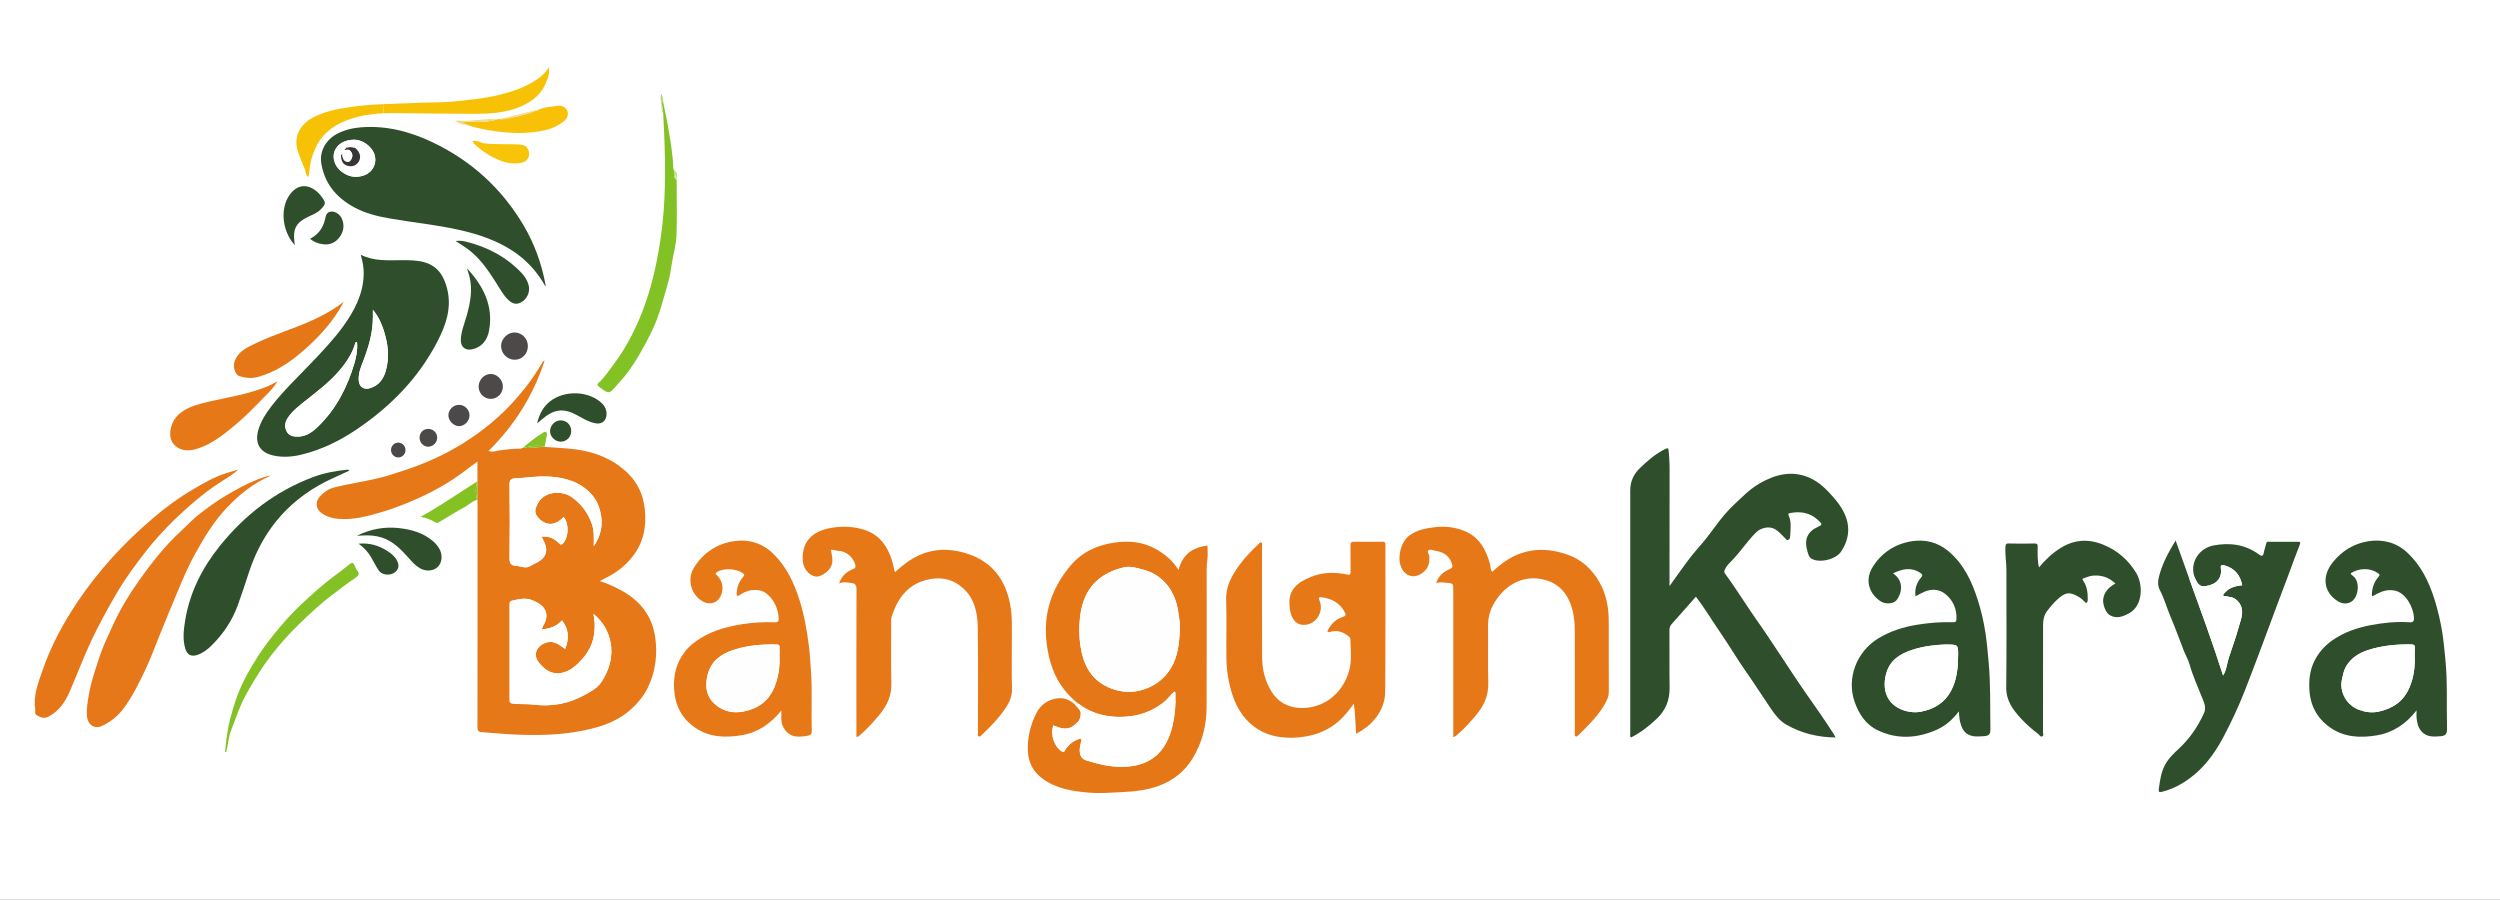 <?xml version="1.0" encoding="utf-8"?>
<!-- Generator: Adobe Illustrator 16.0.0, SVG Export Plug-In . SVG Version: 6.00 Build 0)  -->
<!DOCTYPE svg PUBLIC "-//W3C//DTD SVG 1.1//EN" "http://www.w3.org/Graphics/SVG/1.1/DTD/svg11.dtd">
<svg version="1.1" id="Layer_1" xmlns="http://www.w3.org/2000/svg" xmlns:xlink="http://www.w3.org/1999/xlink" x="0px" y="0px"
	 width="792px" height="284.986px" viewBox="0 0 792 284.986" enable-background="new 0 0 792 284.986" xml:space="preserve">
<rect x="0" y="0" width="792" height="284.986" fill="#808080" stroke="none"/>
<rect y="-20.039" fill="#FFFFFF" width="792" height="303.525"/>
<g>
	<g id="XMLID_1_">
		<g>
			<path fill="#FFFFFF" d="M817.11-18.739c-0.03,122.95-0.03,245.9,0,368.85c0,1.06-0.24,1.3-1.301,1.3
				c-139.84-0.029-279.689-0.029-419.529-0.029c-139.84,0-279.68,0-419.521,0.029c-1.06,0-1.3-0.24-1.3-1.3
				c0.03-122.95,0.03-245.9,0-368.85c0-1.07,0.24-1.3,1.3-1.3c279.68,0.02,559.36,0.02,839.05,0
				C816.87-20.039,817.11-19.809,817.11-18.739z M773.2,233.241c1.79-0.13,2.06-1.03,2.02-2.62c-0.189-7.319,0.21-14.64-0.55-21.96
				c-0.3-2.81-0.52-5.64-0.979-8.42c-0.57-3.47-1.36-6.91-2.421-10.3c-1.8-5.67-4.289-10.88-8.75-14.97
				c-3.5-3.21-7.819-4.22-12.27-3.5c-4.47,0.73-8.3,2.98-11.25,6.7c-3.86,4.851-2.5,9.891,1.81,12.4c1.82,1.07,3.851,0.69,5-0.79
				c1.36-1.76,1.83-5.67-0.449-7.38c-0.261-0.2-0.63-0.4-0.63-0.83c2.85-1.72,6.26-1.68,8.64,0.04c0.57,0.41,0.62,0.55,0.16,1.09
				c-1.49,1.75-2.21,3.79-2.101,6.25c0.63-0.25,1-0.52,1.4-0.729c1.81-0.96,3.62-1.551,5.8-1.13c3.59,0.689,5.97,5.43,6.11,8.55
				c0.05,1.12-0.17,1.569-1.42,1.49c-4.12-0.261-8.23,0.13-12.25,0.909c-4.29,0.82-8.42,2.2-12.061,4.73
				c-2.47,1.71-4.399,3.84-5.779,6.57c-1.44,2.859-1.761,5.819-1.631,8.899c0.21,5.16,2.4,9.311,6.62,12.26
				c4.471,3.12,9.57,3.32,14.69,2.471c5.14-0.86,9.3-3.58,12.649-7.931c0,1.021-0.069,1.761,0.021,2.49
				c0.17,1.41,0.41,2.78,1.37,3.96C768.65,233.601,770.88,233.411,773.2,233.241z M728.54,172.621c0.33-0.81,0.22-1-0.59-0.99
				c-3.07,0.01-6.13,0-9.2,0.01c-0.29,0-0.64-0.13-0.76,0.38c-0.23,1.03-0.63,2.02-0.811,3.05c-0.21,1.15-0.66,1.23-1.52,0.59
				c-4.36-3.2-9.271-3.84-14.41-2.86c-4.66,0.88-7.59,5.541-6.04,9.92l-1.65,0.6c-1.449-4.01-2.899-8.03-4.319-12.1
				c-2.41,3.96-4.351,7.61-5.34,11.7c-0.33,1.37-0.301,2.78,0.31,3.95c1.46,2.771,2.25,5.79,3.47,8.641
				c1.511,3.51,2.771,7.13,4.17,10.689c0.561,1.41,1.36,2.73,1.771,4.181c1.1,3.89,2.78,7.539,4.27,11.279
				c0.551,1.391,1.04,2.721,0.32,4.3c-1.99,4.351-4.64,8.2-8.18,11.431c-1.67,1.52-3.24,3.12-4.28,5.17
				c-1.16,2.27-1.45,4.71-1.82,7.18c-0.199,1.33,0.23,1.3,1.04,1.09c4.181-1.06,7.78-3.26,10.95-6.08
				c3.61-3.22,6.3-7.159,8.57-11.47c2.51-4.76,4.76-9.61,6.72-14.6c1.71-4.391,3.37-8.79,5.03-13.19c1.85-4.92,3.66-9.85,5.5-14.78
				c1.09-2.909,2.2-5.81,3.29-8.729C726.2,178.861,727.31,175.71,728.54,172.621z M674.47,194.301c4.471-2.42,4.48-9.12,2.311-12.74
				c-2.511-4.18-6.08-7.28-10.66-9.09c-4.7-1.86-9.18-1.52-13.48,1.23c-2.58,1.641-4.75,3.7-6.68,6.05
				c-0.54-2.21-0.44-4.359-0.42-6.51c0.02-0.73-0.09-1.09-0.97-1.07c-2.73,0.06-5.471,0.07-8.2,0c-0.97-0.03-1,0.39-1.05,1.16
				c-0.141,2.45,0.319,4.86,0.31,7.3c-0.01,12.399,0.09,24.81-0.05,37.21c-0.05,4.14,2.1,6.96,4.62,9.729
				c1.67,1.83,3.54,3.47,5.52,4.96c0.391,0.29,0.63,1,1.23,0.75c0.609-0.24,0.26-0.91,0.27-1.37c0.021-11.319,0-22.64,0.03-33.96
				c0-1.56,0.28-3.03,1.29-4.41c0.9-1.21,1.86-2.33,2.93-3.35c2.771-2.63,4.17-2.97,7.62-0.76c0.41,0.27,0.68,0.63,1.05,0.91
				c0.29,0.229,0.53,0.77,0.851,0.619c0.29-0.13,0.41-0.63,0.41-1.079c0.02-2.11-0.21-4.16-1.46-5.94
				c-0.301-0.43-0.33-0.59,0.21-0.771c0.949-0.319,1.859-0.72,2.899-0.81c2.7-0.229,5.021,0.51,7.12,2.5
				c-1.99,1.1-3.52,2.5-3.87,4.91c-0.22,1.52,0.7,4.28,2.04,5.09C670.5,196.151,672.58,195.321,674.47,194.301z M628.61,233.21
				c1.83-0.1,1.979-1.01,1.949-2.52c-0.119-6.95,0.091-13.89-0.55-20.83c-0.279-3.06-0.529-6.13-0.979-9.15
				c-0.54-3.579-1.351-7.13-2.45-10.59c-1.88-5.91-4.41-11.38-9.311-15.5c-3.399-2.86-7.409-3.82-11.539-3.17
				c-5.23,0.82-9.57,3.53-12.461,8.17c-2.56,4.101-1.199,8.41,2.49,10.86c1.57,1.05,4.2,0.84,5.12-0.42
				c1.95-2.69,2.05-6.23-1.16-8.43c2.94-1.421,5.74-2.061,8.65-0.141c0.82,0.54,0.74,0.851,0.21,1.49c-1.4,1.7-2.08,3.63-1.74,5.93
				c0.98-0.51,1.851-1.029,2.76-1.43c2.341-1,4.75-0.88,6.67,0.689c2.431,1.98,3.69,4.69,3.53,7.95c-0.04,0.83-0.29,1.021-1.05,1
				c-3.84-0.12-7.64,0.181-11.44,0.8c-4.35,0.711-8.47,2.011-12.239,4.301c-7.08,4.31-10.07,12.85-7.54,20.06
				c1.359,3.88,3.46,7.23,7.37,9.09c6.229,2.95,12.47,2.53,18.609-0.17c2.8-1.229,5.101-3.25,7.05-5.84
				c0.131,1.2,0.131,2.23,0.37,3.2c0.41,1.66,0.971,3.28,2.65,4.149C625.19,233.541,626.88,233.301,628.61,233.21z M583.23,174.781
				c2.67-4.01,3.05-8.19,0.869-12.56c-0.83-1.67-1.93-3.15-3.14-4.53c-2.2-2.55-4.57-4.96-7.7-6.33
				c-5.47-2.42-10.689-1.11-15.569,1.64c-2.07,1.16-3.971,2.7-5.721,4.4c-1.33,1.28-2.75,2.51-4.029,3.85
				c-1.16,1.22-2.25,2.52-3.29,3.85c-1.431,1.83-2.74,3.75-4.19,5.56c-1.6,2.01-3.39,3.88-4.96,5.92c-2.2,2.87-4.26,5.851-6.6,9.09
				c0-0.92,0-1.479,0-2.029c0-11.84-0.011-23.68,0.02-35.52c0-1.79-0.16-3.55-0.3-5.32c-0.07-0.78-0.2-1-1.12-0.54
				c-3.05,1.49-5.51,3.68-7.93,5.98c-2.051,1.95-3.101,4.29-3.11,7.06c-0.02,25.75-0.01,51.51,0,77.26c0,0.34-0.18,0.74,0.25,1.07
				c3.021-1.54,5.66-3.561,8.13-5.921c2.88-2.75,4.15-5.949,4.09-9.89c-0.1-6.08-0.01-12.17-0.05-18.25
				c-0.01-0.88,0.3-1.45,0.88-2.08c2.53-2.79,5-5.63,7.5-8.47c2.88,3.77,5.33,7.899,8.05,11.85c2.58,3.74,4.87,7.67,7.471,11.391
				c2.8,3.989,5.43,8.08,8.14,12.109c1.38,2.05,2.9,4.04,5.09,5.271c4.76,2.649,9.9,3.96,15.5,3.979c-0.21-0.38-0.35-0.71-0.54-1
				c-2.77-4.34-5.739-8.55-8.7-12.76c-2.85-4.05-5.52-8.229-8.27-12.35c-2.45-3.66-4.83-7.36-7.39-10.94
				c-1.141-1.6-2.21-3.25-3.311-4.88c-2.24-3.29-4.359-6.68-6.75-9.88c-0.37-0.5-0.359-0.8-0.13-1.351
				c0.58-1.35,1.67-2.27,2.62-3.279c2.59-2.74,4.65-5.94,7.36-8.58c1.409-1.38,4.06-2.03,5.869-0.99c1.311,0.76,2.19,1.89,3.24,2.88
				c0.3,0.28,0.46,0.71,0.96,0.55c0.521-0.16,0.61-0.64,0.641-1.09c0.12-2.2,0.51-4.42-0.431-6.55c-0.149-0.35-0.33-0.71,0.28-0.83
				c3.37-0.69,6.45-0.2,9.03,2.22c1.439,1.35,1.42,1.41-0.45,2.31c-3.31,1.6-3.91,4.37-2.98,7.43c0.271,0.88,0.421,1.93,1.36,2.48
				C576.43,178.46,581.59,177.25,583.23,174.781z M509.67,219.071c-0.03-7.42-0.02-14.84-0.02-22.26c0-4.26-0.74-8.37-2.82-12.141
				c-2.34-4.22-5.66-7.369-10.28-8.979c-4.88-1.7-9.83-2.12-14.819-0.37c-3.471,1.2-6.311,3.35-9,5.85
				c-0.641-0.75-0.48-1.68-0.7-2.489c-1.261-4.61-3.41-8.55-8.08-10.46c-2.97-1.21-6.07-1.59-9.34-1.2
				c-2.92,0.34-5.67,0.83-8.11,2.62c-2.92,2.14-4.13,7.74-2.22,10.819c1.239,2,3.39,2.65,5.43,1.61c2.35-1.21,3.32-3.13,3.1-5.79
				c-0.06-0.689-0.89-1.52-0.18-2c0.521-0.36,1.42,0.12,2.14,0.22c2.53,0.351,4.44,1.601,5.23,4.19c0.23,0.74,0.21,1.21-0.7,1.6
				c-1.92,0.82-3.569,2.03-4.33,4.471c1.28-0.471,2.391-0.19,3.511-0.11c1.76,0.12,1.92,0.31,1.92,2.02c0,9.29,0,18.58,0,27.87
				c0,6.271,0,12.54,0,18.94c0.659-0.08,0.96-0.45,1.31-0.75c2.23-1.92,4.18-4.1,6.05-6.35c2.42-2.931,3.851-6.15,3.73-10.12
				c-0.19-5.931,0-11.88-0.08-17.82c-0.03-2.42,0.46-4.62,1.59-6.74c2.91-5.49,8.57-9.68,15.66-8.189c4.01,0.84,6.85,3.21,8.49,6.84
				c1.439,3.18,1.77,6.63,1.76,10.12c-0.03,7.5-0.01,15-0.01,22.5c0,3.16,0,6.31,0.01,9.47c0,0.3-0.18,0.7,0.26,0.85
				c0.29,0.101,0.54-0.06,0.75-0.27c3.41-3.4,6.94-6.69,9.08-11.11C509.44,221.021,509.67,220.101,509.67,219.071z M438.82,219.321
				c0.14-15.56,0.06-31.13,0.08-46.69c0-0.81-0.23-1.03-1.03-1.02c-2.92,0.05-5.851,0.06-8.771,0c-0.989-0.02-1.3,0.26-1.27,1.26
				c0.06,2.73,0,5.47,0.03,8.2c0.01,0.85-0.15,1.13-1.13,0.93c-3.921-0.819-7.82-0.76-11.551,0.82c-1.91,0.811-3.79,1.71-5.189,3.42
				c-1.721,2.13-1.66,4.61-1.3,6.97c0.409,2.771,1.779,4.69,4.229,4.75c3.82,0.101,6.61-3.989,5.13-7.659
				c-0.29-0.721-0.359-1.23,0.57-1.11c3.21,0.43,5.86,1.75,7.42,4.79c0.43,0.84,0.31,1.16-0.61,1.45
				c-2.35,0.739-3.899,2.39-4.939,4.569c0.34,0.271,0.63,0.261,0.89,0.181c2.22-0.66,4.11-0.03,5.84,1.399
				c0.36,0.311,0.601,0.63,0.601,1.051c0.02,2.739,0.38,5.529-0.061,8.189c-1.34,8.09-8.13,14.05-16.359,13.43
				c-3.591-0.27-6.591-1.97-8.511-5.04c-2.029-3.26-3.01-6.96-3.04-10.79c-0.09-11.789-0.029-23.579-0.04-35.37
				c0-0.4,0.23-0.97-0.17-1.16c-0.51-0.23-0.81,0.34-1.14,0.65c-2.08,2-4.11,4.07-5.81,6.41c-2.41,3.3-4.39,6.72-4.24,11.11
				c0.2,6.17-0.01,12.35,0.08,18.53c0.03,2.56,0.31,5.119,0.85,7.63c1.08,5,2.91,9.64,6.88,13.13c2.33,2.03,5.07,3.359,8.07,3.939
				c3.04,0.58,6.15,0.54,9.22,0.03c3.99-0.66,7.58-2.21,10.641-4.93c1.77-1.58,3.239-3.41,4.72-5.51
				c0.399,3.27,0.55,6.329,0.689,9.6c2.381-1.3,4.41-2.75,6.051-4.811C437.62,225.201,438.79,222.331,438.82,219.321z
				 M382.48,177.401c0.22-1.5,0.06-3.04,0.06-4.56c-4.77,0.57-7.98,2.84-9.16,7.74c-1.96-3.12-4.44-5.1-7.29-6.689
				c-4.12-2.3-8.49-2.65-13.06-1.99c-5.59,0.81-10.39,3.06-14.05,7.48c-5.85,7.079-8.54,15.09-7.41,24.34
				c0.68,5.52,2.27,10.68,5.8,15.029c1.29,1.601,2.73,3.03,4.33,4.23l-1.16,0.229c-1.44-1.369-3.17-2.199-5.37-1.989
				c-3.12,0.3-5.57,2.069-6.93,4.85c-1.78,3.64-2.76,7.51-2.62,11.66c0.12,3.82,1.66,6.74,4.68,8.96c4.37,3.2,9.51,3.979,14.67,4.42
				c3.49,0.3,7.03,0,10.55-0.17c4.04-0.2,7.98-0.64,11.79-2.07c4.4-1.66,7.92-4.45,10.39-8.42c3.1-4.99,4.52-10.54,4.55-16.38
				c0.06-14.43,0.02-28.87,0.02-43.31C382.27,179.641,382.32,178.531,382.48,177.401z M317.92,225.25
				c1.51-2.069,2.79-4.31,2.69-7.17c-0.18-4.949-0.03-9.91-0.06-14.859c-0.02-3.931,0.22-7.87-0.54-11.78
				c-1.5-7.73-5.56-13.3-13.18-15.9c-7-2.39-13.6-1.699-19.68,2.721c-1.25,0.899-2.41,1.899-3.65,3.02
				c-0.42-1.84-0.8-3.56-1.44-5.21c-1.69-4.36-4.59-7.36-9.26-8.53c-2.86-0.72-5.72-0.84-8.63-0.44
				c-5.36,0.72-10.23,3.28-9.87,10.38c0.13,2.46,1.74,4.67,3.99,5.16c1.4,0.3,3.96-1.28,4.89-2.99c0.96-1.79,0.38-3.6,0.05-5.43
				c0.82-0.19,1.5,0.239,2.25,0.27c2.53,0.08,4.78,1.94,5.44,4.3c0.19,0.67,0.24,1.141-0.66,1.49c-2,0.78-3.59,2.08-4.43,4.57
				c1.36-0.65,2.49-0.29,3.62-0.2c1.2,0.09,1.9,0.45,1.89,1.95c-0.06,15.189-0.03,30.38-0.03,45.58c0,0.399,0,0.81,0,1.239
				c0.66,0.061,0.93-0.359,1.27-0.659c2.21-1.92,4.18-4.07,6.03-6.33c2.38-2.891,3.89-6.04,3.78-9.971
				c-0.18-6.51-0.05-13.02-0.05-19.529c0.01-0.471-0.05-0.971,0.09-1.41c1.94-6.17,5.4-10.82,12.22-12.05
				c3.97-0.721,7.51,0.16,10.5,2.91c3.64,3.319,4.53,7.8,4.6,12.369c0.17,11.131,0.05,22.261,0.06,33.4c0,0.38-0.25,0.91,0.26,1.13
				c0.49,0.21,0.74-0.27,1.04-0.55C313.59,230.42,315.94,227.971,317.92,225.25z M255.71,233.111c1.13-0.18,1.5-0.56,1.46-1.69
				c-0.2-6.21,0.19-12.42-0.25-18.64c-0.2-2.79-0.32-5.61-0.69-8.38c-0.63-4.84-1.47-9.65-2.96-14.34
				c-1.75-5.51-4.14-10.59-8.35-14.68c-3.58-3.48-8-4.661-12.67-3.9c-5.19,0.85-9.36,3.59-12.33,8.22
				c-2.48,3.87-0.88,8.94,2.86,10.91c2.1,1.11,4.4,0.46,5.46-1.63c1.14-2.24,0.78-4.7-0.94-6.59c-0.28-0.311-1.03-0.601-0.17-1.15
				c2.1-1.33,5.95-1.17,8.1,0.28c0.7,0.47,0.68,0.7,0.14,1.32c-1.46,1.68-2.1,3.68-1.97,5.92c0.68,0.09,1.03-0.32,1.45-0.601
				c2.51-1.609,6.05-1.7,7.94-0.16c2.45,2,3.66,4.641,3.9,7.78c0.07,0.97-0.1,1.39-1.25,1.36c-3.19-0.101-6.36,0.029-9.54,0.49
				c-4.75,0.689-9.31,1.819-13.48,4.27c-2.1,1.23-4,2.68-5.51,4.65c-2.65,3.43-3.58,7.29-3.37,11.56c0.27,5.23,2.37,9.49,6.7,12.43
				c4.52,3.091,9.63,3.24,14.84,2.351c5.08-0.86,9.03-3.62,12.45-7.79c0,1.149-0.02,1.95,0,2.75c0.05,2.46,1.73,4.819,4,5.35
				C252.9,233.521,254.3,233.331,255.71,233.111z M214.32,74.401c0.2-5.79,0.04-11.6,0.04-17.4c-0.19-1.05,0.72-2.41-0.85-3.08
				c-0.07-0.22-0.19-0.44-0.2-0.65c-0.19-4.85-1.03-9.6-1.89-14.35c-0.39-2.1-0.85-4.19-1.28-6.27c0.09-0.97-0.14-1.85-0.66-3.03
				c-0.22,1.26-0.38,2.16,0.08,3.03c0,0.09,0.01,0.18,0.03,0.27c-0.06,1.09-0.03,2.17,0.52,3.15c0.1,2.03,0.2,4.05,0.29,6.07
				c0.46,10.93,0.53,21.84-1.02,32.72c-1.02,7.13-2.47,14.14-4.83,20.96c-2.47,7.09-5.73,13.77-10.27,19.78
				c-1.35,1.79-2.6,3.66-4.19,5.27c-0.32,0.32-1.41,0.85-0.34,1.65c3.21,2.4,3.21,2.41,5.83-0.67c0.12-0.14,0.25-0.28,0.38-0.42
				c2.27-2.45,4.23-5.17,5.93-8.01c1.78-2.96,3.43-6.01,4.91-9.17c2.23-4.76,3.43-9.81,4.87-14.81c0.52-1.81,0.8-3.68,1.09-5.51
				C213.25,80.751,214.2,77.611,214.32,74.401z M205.4,217.5c2.33-5,2.94-10.35,2.15-15.75c-1-6.8-4.95-11.619-10.94-14.819
				c-2.08-1.11-4.23-2.09-6.6-2.84c1.25-0.671,2.32-1.23,3.37-1.811c2.8-1.53,5.19-3.59,7.11-6.09c3.36-4.34,4.36-9.29,3.79-14.77
				c-0.48-4.58-2.16-8.37-5.44-11.56c-3.54-3.45-7.81-5.58-12.51-6.75c-4.49-1.12-9.16-1.17-13.78-1.53
				c0.23-1.19,0.46-2.39,0.67-3.58c0.07-0.42,0.17-0.89-0.28-1.15c-0.39-0.23-0.72,0.1-1.02,0.29c-2.22,1.39-4.29,2.99-6.26,4.72
				c-0.3,0.1-0.61,0.3-0.91,0.29c-2.2-0.01-4.37,0.23-6.55,0.53c-1.05,0.15-2.21,0.71-3.41,0.16c8.22-8.14,14.16-17.54,17.75-28.62
				c-0.61,0.22-0.72,0.59-0.9,0.9c-1.61,2.75-3.39,5.4-5.37,7.87c-2.57,3.22-5.31,6.29-8.41,9.07c-5.5,4.94-11.54,8.99-18.15,12.25
				c-3.38,1.66-6.85,3.08-10.41,4.29c-3.42,1.15-6.86,2.32-10.38,3.11c-4.3,0.96-8.69,1.62-12.97,2.69
				c-1.9,0.48-3.52,1.61-4.78,3.11c-1.37,1.64-1.05,3.77,0.67,5.02c1.6,1.16,3.4,1.68,5.38,1.85c4.76,0.4,9.25-0.86,13.7-2.16
				c3.4-0.99,6.73-2.27,10-3.68c5.84-2.52,11.38-5.54,16.43-9.42c1.24-0.96,2.51-1.88,3.9-2.92c0,2.23,0,4.25,0,6.27
				c-5.88,3.7-11.56,7.69-18.01,11.27c2.01,0.35,3.41,0.96,4.73,1.78c0.43,0.26,0.78,0.11,1.17-0.13c2.65-1.59,5.26-3.23,7.98-4.69
				c1.4-0.76,2.5-2.02,4.12-2.38c0.01,0.56,0.04,1.13,0.04,1.7c0,14.189,0,28.39,0,42.59c0,9.25,0.01,18.49-0.02,27.74
				c0,0.939,0.18,1.5,1.25,1.58c3.63,0.27,7.27,0.63,10.9,0.779c6.8,0.29,13.62,0.181,20.36-1.079c5.65-1.061,11.09-2.631,15.6-6.48
				C201.91,222.991,204.01,220.481,205.4,217.5z M192.15,131.421c0.13-1.89-0.83-3.23-2.22-4.31c-4.29-3.33-11.23-3.35-15.56-0.06
				c-2.25,1.72-3.47,4.06-4.24,7.1c0.71-0.6,1.13-0.95,1.55-1.31c3.91-3.35,7-3.66,11.45-1.13c1.76,0.99,3.51,2.01,5.54,2.39
				C190.61,134.471,192.01,133.381,192.15,131.421z M177.72,139.921c1.82-0.03,3.26-1.54,3.24-3.39c-0.02-1.95-1.49-3.4-3.4-3.36
				c-1.84,0.05-3.34,1.66-3.29,3.53C174.31,138.431,175.95,139.951,177.72,139.921z M178.59,38.451c1.13-0.88,1.55-2.08,1.18-3.22
				c-0.4-1.19-1.73-1.91-2.96-1.72c-2.2,0.34-4.5,0.31-6.54,1.43c-0.46,0.03-0.95-0.02-1.39,0.12c-2.72,0.82-5.47,1.48-8.25,2.08
				c-0.85,0.19-1.71,0.39-2.56,0.58c-0.1,0.01-0.19,0.01-0.29,0.02c-4.56-0.21-9.07,0.96-13.67,0.39c1.12,0.68,2.11,1.51,3.47,1.33
				c2.47,0.83,4.98,1.41,7.57,1.84c5.85,0.97,11.63,1.26,17.46-0.03C174.85,40.771,176.79,39.851,178.59,38.451z M172.8,26.571
				c0.68-1.55,1.48-3.18,1.05-5.3c-0.42,0.63-0.64,1.07-0.97,1.46c-1.74,2.05-4.04,3.29-6.34,4.47c-2.63,1.34-5.47,2.11-8.35,2.84
				c-4.64,1.19-9.36,1.55-14.07,2.07c-3.5,0.39-7.05,0.28-10.57,0.44c-4.05,0.18-8.11,0.25-12.16,0.44
				c-3.7,0.17-7.37,0.44-11.04,1.01c-4,0.61-7.86,1.39-11.46,3.38c-3.98,2.22-6.04,6.17-4.48,10.66c0.66,1.9,1.37,3.79,2.18,5.63
				c0.34,0.76,0.2,1.75,1.03,2.42c0.12-0.33,0.22-0.54,0.27-0.76c0.06-0.27,0.1-0.56,0.12-0.84c0.14-2.85,0.92-5.5,2.19-8.08
				c2.23-4.56,6.14-7.12,10.64-8.65c3.44-1.17,7.05-1.71,10.69-1.88c0.98-0.04,1.95-0.06,2.93-0.05c6.98,0.03,13.96,0.2,20.93,0.2
				c6.09,0,12.21,0.38,18.12-1.72C167.58,32.851,171,30.631,172.8,26.571z M172.83,90.801c0-0.19,0.03-0.38,0-0.55
				c-1.23-6.69-3.5-13-6.96-18.86c-6.92-11.68-16.54-20.45-28.78-26.29c-7.11-3.39-14.58-5.37-22.55-4.78
				c-2.65,0.2-5.22,0.78-7.61,2c-3.46,1.77-5.81,5.35-5.13,9.51c1.04,6.35,4.76,10.73,10.24,13.76c3.63,2.01,7.62,2.96,11.67,3.66
				c7.15,1.24,14.38,1.95,21.47,3.52c6.16,1.36,12.09,3.3,17.4,6.82C166.89,82.451,170.27,86.191,172.83,90.801z M165.03,51.601
				c1.74-0.28,2.83-1.66,2.57-3.27c-0.29-1.78-1.17-2.48-3.44-2.58c-3.53-0.16-7.07,0.05-10.6-0.31c-1.3-0.14-2.39-1.12-3.87-0.79
				c0.07,0.22,0.09,0.37,0.16,0.48c0.11,0.15,0.24,0.28,0.38,0.41c2.45,2.36,5.24,4.17,8.43,5.4
				C160.75,51.741,162.85,51.961,165.03,51.601z M164.94,95.861c1.98-0.96,3.08-3.33,2.55-5.46c-0.39-1.54-1.24-2.86-2.31-3.99
				c-4.89-5.11-10.9-8.25-17.73-9.89c-0.93-0.22-1.91-0.34-3.11-0.16c1.48,0.98,2.8,1.75,4.01,2.66c3.76,2.83,6.34,6.65,8.82,10.56
				c1.2,1.9,2.26,3.92,3.92,5.48C162.42,96.311,163.57,96.521,164.94,95.861z M163.15,113.971c2.29-0.04,4.09-1.94,4.08-4.32
				c0-2.4-1.88-4.31-4.26-4.33c-2.19-0.01-4.23,2.05-4.23,4.27C158.74,112.011,160.76,114.011,163.15,113.971z M155.46,126.361
				c2.18,0,3.89-1.79,3.85-4.01c-0.03-2-1.82-3.85-3.76-3.88c-2.1-0.04-3.92,1.82-3.92,4.01
				C151.63,124.611,153.35,126.361,155.46,126.361z M154.92,104.781c1.47-7.86-1.79-14.18-7-19.8c0.3,0.98,0.65,1.95,0.88,2.94
				c0.94,4.08,0.17,8.04-0.92,11.98c-0.69,2.53-1.79,4.98-1.89,7.65c-0.09,2.46,1.49,3.67,3.84,3.05
				C152.84,109.811,154.4,107.601,154.92,104.781z M148.74,131.631c0.03-1.82-1.45-3.34-3.27-3.37c-1.82-0.02-3.35,1.42-3.42,3.24
				c-0.07,1.72,1.65,3.51,3.37,3.5C147.15,135.001,148.72,133.411,148.74,131.631z M138.62,108.091c2.63-5.13,4.52-10.47,3.08-16.43
				c-1.01-4.15-2.98-7.42-7.37-8.61c-2.39-0.65-4.85-0.62-7.31-0.62c-4.25,0.01-8.56,0.38-12.75-1.74c0.63,2.15,0.99,4.11,0.95,6.13
				c-0.13,6.32-2.92,11.61-6.5,16.56c-3.01,4.17-6.56,7.87-10.1,11.6c-4.28,4.51-8.82,8.77-12.63,13.71
				c-1.77,2.28-3.32,4.67-4.14,7.49c-1.25,4.3,0.5,7.23,4.88,8.15c2.92,0.62,5.83,0.4,8.68-0.28c6.3-1.51,12.04-4.3,17.39-7.89
				C123.65,128.871,132.6,119.801,138.62,108.091z M138.71,179.571c1.36-1.36,1.57-3.729,0.51-5.66c-0.56-1-1.29-1.85-2.17-2.58
				c-3.09-2.57-6.77-3.6-10.66-4.03c-4.67-0.53-9.12,0.34-13.36,2.44c0.71-0.03,1.41-0.07,2.11-0.11c2.04-0.09,4.03,0.06,5.99,0.72
				c3.45,1.16,5.86,3.67,8.2,6.27c1.1,1.23,2.17,2.49,3.61,3.351C134.88,181.131,137.31,180.96,138.71,179.571z M138.5,138.731
				c0.04-1.6-1.24-2.87-2.85-2.86c-1.57,0.01-2.73,1.21-2.73,2.81c0,1.54,1.28,2.86,2.75,2.84
				C137.19,141.491,138.47,140.231,138.5,138.731z M126.18,144.911c1.3-0.01,2.28-1.03,2.28-2.36c0-1.3-1.01-2.31-2.31-2.33
				c-1.24-0.01-2.28,1.06-2.28,2.36C123.88,143.861,124.92,144.911,126.18,144.911z M125.03,181.381
				c1.48-1.061,1.59-2.721,0.32-4.48c-0.74-1.02-1.71-1.76-2.75-2.42c-2.71-1.73-5.68-2.56-9-2.23c1.61,1.15,2.92,2.52,3.9,4.18
				c0.84,1.42,1.56,2.91,2.46,4.279C120.93,182.191,123.51,182.46,125.03,181.381z M112.3,183.271c1.04-0.67,2.02-1.44,0.68-2.76
				c-0.22-0.21-0.3-0.58-0.43-0.88c-0.69-1.631-0.85-1.69-2.29-0.511c-1.38,1.13-2.79,2.221-4.22,3.261
				c-3.77,2.75-7.18,5.899-10.59,9.06c-3.16,2.92-5.97,6.19-8.68,9.53c-3.35,4.13-6.26,8.54-8.78,13.229
				c-2.28,4.25-3.83,8.75-5.04,13.391c-0.91,3.489-1.34,7.06-1.66,10.64c0.12,0.01,0.24,0.02,0.36,0.03
				c0.12-0.54,0.25-1.08,0.37-1.62c0.35-1.66,0.48-3.391,1.08-4.95c1.62-4.23,3.03-8.54,5.33-12.53c2.26-3.93,4.58-7.8,7.36-11.39
				c2.73-3.53,5.69-6.87,8.89-9.98c3.52-3.399,7.08-6.77,11.04-9.68C107.91,186.491,110.01,184.75,112.3,183.271z M110.65,149.111
				c-0.22-0.41-0.54-0.32-0.8-0.3c-3.66,0.38-7.26,1.05-10.73,2.35c-11.85,4.47-21.51,11.91-29.41,21.71
				c-5.65,7-9.63,14.83-11.07,23.799c-0.47,2.94-0.81,5.91,0.06,8.83c0.61,2.011,1.96,2.65,3.95,1.94c1.72-0.62,3.13-1.72,4.41-2.99
				c3.67-3.63,6.5-7.83,8.26-12.68c1.28-3.5,2.42-7.04,3.58-10.57c4.59-13.93,13.55-23.9,26.94-29.89
				C107.45,150.591,109.04,149.851,110.65,149.111z M107.74,74.901c1.18-1.74,1.42-3.66,0.55-5.64c-0.61-1.36-2.02-2.31-3.3-2.24
				c-1.6,0.08-1.78,1.4-2.03,2.5c-0.64,2.73-2.12,4.77-4.75,6.14c1.32,1.06,2.64,1.51,4.05,1.71
				C104.6,77.701,106.44,76.801,107.74,74.901z M95.51,111.601c5.33-4.55,10.09-9.67,13.41-16.01c-2.18,1.69-4.5,3.12-6.93,4.4
				c-6.78,3.55-14.22,5.5-21.09,8.81c-2.59,1.25-5.23,2.42-6.47,5.34c-0.78,1.81-0.06,4.57,1.49,5.05c1.97,0.61,3.99,0.76,5.99,0.18
				C87.07,117.901,91.5,115.021,95.51,111.601z M101.81,66.141c1.41-1.56,1.43-1.92,0.22-3.62c-0.49-0.69-1.04-1.34-1.69-1.88
				c-3.06-2.57-6.31-2.14-8.61,1.12c-3.05,4.34-2.39,11.44,1.66,15.92c-0.06-0.59-0.1-0.92-0.14-1.24c-0.45-3.95,0.6-5.9,4.11-7.63
				C98.92,68.041,100.59,67.481,101.81,66.141z M83.56,125.941c1.56-1.6,3.21-3.14,4.33-5.14c-2.13,1.3-4.42,2.15-6.72,2.89
				c-4.2,1.35-8.54,2.15-12.84,3.08c-2.93,0.64-5.87,1.22-8.64,2.51c-3.13,1.46-5.22,3.68-5.7,7.13c-0.3,2.17,0.3,4.16,2.28,5.38
				c2.15,1.32,4.51,0.95,6.69,0.2c4.01-1.36,7.34-3.9,10.59-6.55C77.13,132.531,80.36,129.251,83.56,125.941z M85.95,150.631
				c-2.22,0.31-3.89,1.06-5.56,1.75c-3.03,1.26-5.86,2.91-8.7,4.55c-2.94,1.7-5.63,3.73-8.31,5.75c-2.23,1.69-4.13,3.8-6.21,5.71
				c-4.88,4.49-8.96,9.689-12.79,15.05c-3.39,4.74-6.41,9.729-8.82,15.06c-1.48,3.29-3.08,6.54-4.18,10
				c-1.19,3.75-2.53,7.45-3.2,11.37c-0.39,2.33-0.83,4.61-0.62,6.971c0.27,2.949,2.44,4.319,5.04,3.01
				c2.54-1.28,4.74-2.99,6.48-5.32c2.9-3.86,4.97-8.189,7.03-12.5c1.63-3.43,2.92-7.02,4.36-10.54
				c1.83-4.479,3.62-8.979,5.52-13.439c1.78-4.19,3.51-8.431,5.71-12.4c2.93-5.28,6.03-10.48,10.26-14.91
				C75.92,156.601,80.24,153.041,85.95,150.631z M75.52,148.731c-1.32,0.43-2.65,0.8-3.97,1.21c-3.72,1.16-7.03,3.12-10.33,5.05
				c-4.57,2.67-8.83,5.8-12.86,9.26c-4.51,3.87-8.81,7.94-12.78,12.34c-3.92,4.369-7.58,8.939-10.87,13.84
				c-4.59,6.85-8.51,14.02-11.19,21.83c-1.39,4.04-3.07,8.05-2.35,12.479c0.1,0.66-0.39,1.4,0.61,1.94
				c1.16,0.63,2.21,1.029,3.44,0.41c3.44-1.721,5.47-4.771,6.9-8.091c2.3-5.319,4.34-10.76,6.81-16.029
				c2.3-4.9,4.91-9.601,7.59-14.29c2.86-4.99,6.23-9.59,9.75-14.09c4.24-5.42,9.09-10.28,14.28-14.78c3.01-2.62,6.14-5.09,9.53-7.22
				C71.95,151.411,73.87,150.271,75.52,148.731z"/>
			<path fill="#2F4F2C" d="M775.22,230.621c0.04,1.59-0.229,2.49-2.02,2.62c-2.32,0.17-4.55,0.36-6.25-1.75
				c-0.96-1.18-1.2-2.55-1.37-3.96c-0.09-0.729-0.021-1.47-0.021-2.49c-3.35,4.351-7.51,7.07-12.649,7.931
				c-5.12,0.85-10.22,0.649-14.69-2.471c-4.22-2.949-6.41-7.1-6.62-12.26c-0.13-3.08,0.19-6.04,1.631-8.899
				c1.38-2.73,3.31-4.86,5.779-6.57c3.641-2.53,7.771-3.91,12.061-4.73c4.02-0.779,8.13-1.17,12.25-0.909
				c1.25,0.079,1.47-0.37,1.42-1.49c-0.141-3.12-2.521-7.86-6.11-8.55c-2.18-0.421-3.99,0.17-5.8,1.13
				c-0.4,0.21-0.771,0.479-1.4,0.729c-0.109-2.46,0.61-4.5,2.101-6.25c0.46-0.54,0.41-0.68-0.16-1.09
				c-2.38-1.72-5.79-1.76-8.64-0.04c0,0.43,0.369,0.63,0.63,0.83c2.279,1.71,1.81,5.62,0.449,7.38c-1.149,1.48-3.18,1.86-5,0.79
				c-4.31-2.51-5.67-7.55-1.81-12.4c2.95-3.72,6.78-5.97,11.25-6.7c4.45-0.72,8.77,0.29,12.27,3.5c4.461,4.09,6.95,9.3,8.75,14.97
				c1.061,3.39,1.851,6.83,2.421,10.3c0.46,2.78,0.68,5.61,0.979,8.42C775.43,215.981,775.03,223.301,775.22,230.621z
				 M765.01,205.341c0.07-0.91-0.2-1.171-1.14-1.19c-4.67-0.07-9.271,0.36-13.72,1.8c-2.87,0.92-5.32,2.5-6.91,5.15
				c-0.73,1.22-0.95,2.63-1.28,4.02c-0.99,4.17,1.58,8.311,5.26,9.7c2.04,0.771,4.15,1.1,6.37,0.61c4.5-0.99,7.88-3.28,9.73-7.641
				c1.31-3.09,1.77-6.3,1.67-9.62C764.99,207.221,764.94,206.281,765.01,205.341z"/>
			<path fill="#FFFFFF" d="M763.87,204.151c0.939,0.02,1.21,0.28,1.14,1.19c-0.069,0.939-0.02,1.88-0.02,2.829
				c0.1,3.32-0.36,6.53-1.67,9.62c-1.851,4.36-5.23,6.65-9.73,7.641c-2.22,0.489-4.33,0.16-6.37-0.61c-3.68-1.39-6.25-5.53-5.26-9.7
				c0.33-1.39,0.55-2.8,1.28-4.02c1.59-2.65,4.04-4.23,6.91-5.15C754.6,204.511,759.2,204.081,763.87,204.151z"/>
			<path fill="#2F4F2C" d="M727.95,171.631c0.81-0.01,0.92,0.18,0.59,0.99c-1.23,3.089-2.34,6.24-3.51,9.36
				c-1.09,2.92-2.2,5.82-3.29,8.729c-1.84,4.931-3.65,9.86-5.5,14.78c-1.66,4.4-3.32,8.8-5.03,13.19
				c-1.96,4.989-4.21,9.84-6.72,14.6c-2.271,4.311-4.96,8.25-8.57,11.47c-3.17,2.82-6.77,5.021-10.95,6.08
				c-0.81,0.21-1.239,0.24-1.04-1.09c0.37-2.47,0.66-4.91,1.82-7.18c1.04-2.05,2.61-3.65,4.28-5.17
				c3.54-3.23,6.189-7.08,8.18-11.431c0.72-1.579,0.23-2.909-0.32-4.3c-1.489-3.74-3.17-7.39-4.27-11.279
				c-0.41-1.45-1.21-2.771-1.771-4.181c-1.399-3.56-2.659-7.18-4.17-10.689c-1.22-2.851-2.01-5.87-3.47-8.641
				c-0.61-1.17-0.64-2.58-0.31-3.95c0.989-4.09,2.93-7.739,5.34-11.7c1.42,4.07,2.87,8.09,4.319,12.1
				c3.71,10.25,7.421,20.38,10.71,30.68c1.141-1.77,1.211-3.81,1.83-5.67c1.08-3.189,2.21-6.38,3.11-9.63
				c0.55-2.03,1.521-4.03,0.89-6.29c-0.359-1.33-1.819-2.97-3.26-3.21c-0.45-0.069-0.899-0.14-1.34-0.28
				c-0.42-0.13-1.08,0.171-1.2-0.409c-0.05-0.25,0.46-0.641,0.75-0.95c1.41-1.521,3.29-1.94,5.28-2.15
				c-0.62-3.229-2.36-5.359-5.58-6.279c-1.04-0.301-1.31-0.03-1.18,0.909c0.479,3.5-1.851,5.351-5.29,5.7
				c-1.471,0.16-2.21-1.14-2.74-2.22c-0.13-0.26-0.24-0.53-0.33-0.8c-1.55-4.38,1.38-9.04,6.04-9.92
				c5.14-0.98,10.05-0.34,14.41,2.86c0.859,0.641,1.31,0.561,1.52-0.59c0.181-1.03,0.58-2.02,0.811-3.05
				c0.12-0.51,0.47-0.38,0.76-0.38C721.82,171.631,724.88,171.641,727.95,171.631z"/>
			<path fill="#FFFFFF" d="M710.1,192.411c0.631,2.26-0.34,4.26-0.89,6.29c-0.9,3.25-2.03,6.44-3.11,9.63
				c-0.619,1.86-0.689,3.9-1.83,5.67c-3.289-10.3-7-20.43-10.71-30.68l1.65-0.6c0.09,0.27,0.2,0.54,0.33,0.8
				c0.53,1.08,1.27,2.38,2.74,2.22c3.439-0.35,5.77-2.2,5.29-5.7c-0.13-0.939,0.14-1.21,1.18-0.909c3.22,0.92,4.96,3.05,5.58,6.279
				c-1.99,0.21-3.87,0.63-5.28,2.15c-0.29,0.31-0.8,0.7-0.75,0.95c0.12,0.58,0.78,0.279,1.2,0.409c0.44,0.141,0.89,0.211,1.34,0.28
				C708.28,189.441,709.74,191.081,710.1,192.411z"/>
			<path fill="#2F4F2C" d="M676.78,181.561c2.17,3.62,2.16,10.32-2.311,12.74c-1.89,1.02-3.97,1.85-6.13,0.56
				c-1.34-0.81-2.26-3.57-2.04-5.09c0.351-2.41,1.88-3.811,3.87-4.91c-2.1-1.99-4.42-2.729-7.12-2.5
				c-1.04,0.09-1.95,0.49-2.899,0.81c-0.54,0.181-0.511,0.341-0.21,0.771c1.25,1.78,1.479,3.83,1.46,5.94
				c0,0.449-0.12,0.949-0.41,1.079c-0.32,0.15-0.561-0.39-0.851-0.619c-0.37-0.28-0.64-0.641-1.05-0.91
				c-3.45-2.21-4.85-1.87-7.62,0.76c-1.069,1.02-2.029,2.14-2.93,3.35c-1.01,1.38-1.29,2.851-1.29,4.41
				c-0.03,11.32-0.01,22.641-0.03,33.96c-0.01,0.46,0.34,1.13-0.27,1.37c-0.601,0.25-0.84-0.46-1.23-0.75
				c-1.979-1.49-3.85-3.13-5.52-4.96c-2.521-2.77-4.67-5.59-4.62-9.729c0.14-12.4,0.04-24.811,0.05-37.21
				c0.01-2.44-0.45-4.851-0.31-7.3c0.05-0.77,0.08-1.19,1.05-1.16c2.729,0.07,5.47,0.06,8.2,0c0.88-0.02,0.989,0.34,0.97,1.07
				c-0.021,2.15-0.12,4.3,0.42,6.51c1.93-2.35,4.1-4.409,6.68-6.05c4.301-2.75,8.78-3.09,13.48-1.23
				C670.7,174.281,674.27,177.381,676.78,181.561z"/>
			<path fill="#2F4F2C" d="M630.56,230.691c0.03,1.51-0.119,2.42-1.949,2.52c-1.73,0.091-3.42,0.33-5.03-0.5
				c-1.68-0.869-2.24-2.489-2.65-4.149c-0.239-0.97-0.239-2-0.37-3.2c-1.949,2.59-4.25,4.61-7.05,5.84
				c-6.14,2.7-12.38,3.12-18.609,0.17c-3.91-1.859-6.011-5.21-7.37-9.09c-2.53-7.21,0.46-15.75,7.54-20.06
				c3.77-2.29,7.89-3.59,12.239-4.301c3.801-0.619,7.601-0.92,11.44-0.8c0.76,0.021,1.01-0.17,1.05-1c0.16-3.26-1.1-5.97-3.53-7.95
				c-1.92-1.569-4.329-1.689-6.67-0.689c-0.909,0.4-1.779,0.92-2.76,1.43c-0.34-2.3,0.34-4.229,1.74-5.93
				c0.53-0.64,0.61-0.95-0.21-1.49c-2.91-1.92-5.71-1.28-8.65,0.141c3.21,2.199,3.11,5.739,1.16,8.43
				c-0.92,1.26-3.55,1.47-5.12,0.42c-3.689-2.45-5.05-6.76-2.49-10.86c2.891-4.64,7.23-7.35,12.461-8.17
				c4.13-0.65,8.14,0.31,11.539,3.17c4.9,4.12,7.431,9.59,9.311,15.5c1.1,3.46,1.91,7.011,2.45,10.59
				c0.45,3.021,0.7,6.091,0.979,9.15C630.65,216.801,630.44,223.741,630.56,230.691z M620.34,207.441c0.01-3.26,0-3.26-4.24-3.26
				c-2.81,0.12-6.609,0.47-10.3,1.689c-3.96,1.3-7.149,3.311-8.3,7.681c-1.46,5.58,0.74,10.33,6.52,11.75
				c1.461,0.359,2.961,0.47,4.54,0.159c4.181-0.819,7.471-2.77,9.521-6.59C620,215.291,620.31,211.391,620.34,207.441z"/>
			<path fill="#FFFFFF" d="M616.1,204.181c4.24,0,4.25,0,4.24,3.26c-0.03,3.95-0.34,7.85-2.26,11.43
				c-2.05,3.82-5.34,5.771-9.521,6.59c-1.579,0.311-3.079,0.2-4.54-0.159c-5.779-1.42-7.979-6.17-6.52-11.75
				c1.15-4.37,4.34-6.381,8.3-7.681C609.49,204.651,613.29,204.301,616.1,204.181z"/>
			<path fill="#2F4F2C" d="M584.1,162.221c2.181,4.37,1.801,8.55-0.869,12.56c-1.641,2.47-6.801,3.68-9.311,2.23
				c-0.939-0.551-1.09-1.601-1.36-2.48c-0.93-3.06-0.329-5.83,2.98-7.43c1.87-0.9,1.89-0.96,0.45-2.31
				c-2.58-2.42-5.66-2.91-9.03-2.22c-0.61,0.12-0.43,0.48-0.28,0.83c0.94,2.13,0.551,4.35,0.431,6.55
				c-0.03,0.45-0.12,0.93-0.641,1.09c-0.5,0.16-0.66-0.27-0.96-0.55c-1.05-0.99-1.93-2.12-3.24-2.88
				c-1.81-1.04-4.46-0.39-5.869,0.99c-2.71,2.64-4.771,5.84-7.36,8.58c-0.95,1.01-2.04,1.93-2.62,3.279
				c-0.229,0.551-0.24,0.851,0.13,1.351c2.391,3.2,4.51,6.59,6.75,9.88c1.101,1.63,2.17,3.28,3.311,4.88
				c2.56,3.58,4.939,7.28,7.39,10.94c2.75,4.12,5.42,8.3,8.27,12.35c2.961,4.21,5.931,8.42,8.7,12.76c0.19,0.29,0.33,0.62,0.54,1
				c-5.6-0.02-10.74-1.33-15.5-3.979c-2.189-1.23-3.71-3.221-5.09-5.271c-2.71-4.029-5.34-8.12-8.14-12.109
				c-2.601-3.721-4.891-7.65-7.471-11.391c-2.72-3.95-5.17-8.08-8.05-11.85c-2.5,2.84-4.97,5.68-7.5,8.47
				c-0.58,0.63-0.89,1.2-0.88,2.08c0.04,6.08-0.05,12.17,0.05,18.25c0.061,3.94-1.21,7.14-4.09,9.89
				c-2.47,2.36-5.109,4.381-8.13,5.921c-0.43-0.33-0.25-0.73-0.25-1.07c-0.01-25.75-0.02-51.51,0-77.26
				c0.01-2.77,1.06-5.11,3.11-7.06c2.42-2.3,4.88-4.49,7.93-5.98c0.92-0.46,1.05-0.24,1.12,0.54c0.14,1.77,0.3,3.53,0.3,5.32
				c-0.03,11.84-0.02,23.68-0.02,35.52c0,0.55,0,1.109,0,2.029c2.34-3.239,4.399-6.22,6.6-9.09c1.57-2.04,3.36-3.91,4.96-5.92
				c1.45-1.81,2.76-3.73,4.19-5.56c1.04-1.33,2.13-2.63,3.29-3.85c1.279-1.34,2.699-2.57,4.029-3.85c1.75-1.7,3.65-3.24,5.721-4.4
				c4.88-2.75,10.1-4.06,15.569-1.64c3.13,1.37,5.5,3.78,7.7,6.33C582.17,159.071,583.27,160.551,584.1,162.221z"/>
			<path fill="#E67817" d="M509.65,196.811c0,7.42-0.011,14.84,0.02,22.26c0,1.03-0.229,1.95-0.67,2.84
				c-2.14,4.42-5.67,7.71-9.08,11.11c-0.21,0.21-0.46,0.37-0.75,0.27c-0.439-0.149-0.26-0.55-0.26-0.85
				c-0.01-3.16-0.01-6.31-0.01-9.47c0-7.5-0.021-15,0.01-22.5c0.01-3.49-0.32-6.94-1.76-10.12c-1.641-3.63-4.48-6-8.49-6.84
				c-7.09-1.49-12.75,2.699-15.66,8.189c-1.13,2.12-1.62,4.32-1.59,6.74c0.08,5.94-0.11,11.89,0.08,17.82
				c0.12,3.97-1.311,7.189-3.73,10.12c-1.87,2.25-3.819,4.43-6.05,6.35c-0.35,0.3-0.65,0.67-1.31,0.75c0-6.4,0-12.67,0-18.94
				c0-9.29,0-18.58,0-27.87c0-1.71-0.16-1.899-1.92-2.02c-1.12-0.08-2.23-0.36-3.511,0.11c0.761-2.44,2.41-3.65,4.33-4.471
				c0.91-0.39,0.931-0.859,0.7-1.6c-0.79-2.59-2.7-3.84-5.23-4.19c-0.72-0.1-1.619-0.58-2.14-0.22c-0.71,0.48,0.12,1.311,0.18,2
				c0.221,2.66-0.75,4.58-3.1,5.79c-2.04,1.04-4.19,0.39-5.43-1.61c-1.91-3.079-0.7-8.68,2.22-10.819c2.44-1.79,5.19-2.28,8.11-2.62
				c3.27-0.39,6.37-0.01,9.34,1.2c4.67,1.91,6.819,5.85,8.08,10.46c0.22,0.81,0.06,1.739,0.7,2.489c2.689-2.5,5.529-4.649,9-5.85
				c4.989-1.75,9.939-1.33,14.819,0.37c4.62,1.61,7.94,4.76,10.28,8.979C508.91,188.441,509.65,192.551,509.65,196.811z"/>
			<path fill="#E67817" d="M438.9,172.631c-0.021,15.56,0.06,31.13-0.08,46.69c-0.03,3.01-1.2,5.88-3.17,8.35
				c-1.641,2.061-3.67,3.511-6.051,4.811c-0.14-3.271-0.29-6.33-0.689-9.6c-1.48,2.1-2.95,3.93-4.72,5.51
				c-3.061,2.72-6.65,4.27-10.641,4.93c-3.069,0.51-6.18,0.55-9.22-0.03c-3-0.58-5.74-1.909-8.07-3.939
				c-3.97-3.49-5.8-8.13-6.88-13.13c-0.54-2.511-0.82-5.07-0.85-7.63c-0.09-6.181,0.12-12.36-0.08-18.53
				c-0.15-4.391,1.83-7.811,4.24-11.11c1.7-2.34,3.73-4.41,5.81-6.41c0.33-0.31,0.63-0.88,1.14-0.65c0.4,0.19,0.17,0.76,0.17,1.16
				c0.011,11.791-0.05,23.581,0.04,35.37c0.03,3.83,1.011,7.53,3.04,10.79c1.92,3.07,4.92,4.771,8.511,5.04
				c8.229,0.62,15.02-5.34,16.359-13.43c0.44-2.66,0.08-5.45,0.061-8.189c0-0.421-0.24-0.74-0.601-1.051
				c-1.729-1.43-3.62-2.06-5.84-1.399c-0.26,0.08-0.55,0.09-0.89-0.181c1.04-2.18,2.59-3.83,4.939-4.569
				c0.92-0.29,1.04-0.61,0.61-1.45c-1.56-3.04-4.21-4.36-7.42-4.79c-0.93-0.12-0.86,0.39-0.57,1.11c1.48,3.67-1.31,7.76-5.13,7.659
				c-2.45-0.06-3.82-1.979-4.229-4.75c-0.36-2.359-0.421-4.84,1.3-6.97c1.399-1.71,3.279-2.609,5.189-3.42
				c3.73-1.58,7.63-1.64,11.551-0.82c0.979,0.2,1.14-0.08,1.13-0.93c-0.03-2.729,0.029-5.47-0.03-8.2c-0.03-1,0.28-1.28,1.27-1.26
				c2.92,0.06,5.851,0.05,8.771,0C438.67,171.601,438.9,171.821,438.9,172.631z"/>
			<path fill="#E67717" d="M382.54,172.841c0,1.52,0.16,3.06-0.06,4.56c-0.16,1.13-0.21,2.24-0.21,3.36
				c0,14.439,0.04,28.88-0.02,43.31c-0.03,5.84-1.45,11.39-4.55,16.38c-2.47,3.97-5.99,6.76-10.39,8.42
				c-3.81,1.431-7.75,1.87-11.79,2.07c-3.52,0.17-7.06,0.47-10.55,0.17c-5.16-0.44-10.3-1.22-14.67-4.42
				c-3.02-2.22-4.56-5.14-4.68-8.96c-0.14-4.15,0.84-8.021,2.62-11.66c1.36-2.78,3.81-4.55,6.93-4.85c2.2-0.21,3.93,0.62,5.37,1.989
				c0.58,0.551,1.12,1.2,1.61,1.891c0.5,0.71,0.15,2.72-0.6,3.52c-2.21,2.33-3.92,2.92-7.83,1.19c-1.08,2.81,0.23,6.71,2.73,8.28
				c0.73,0.46,0.79-0.23,1-0.54c1.09-1.67,2.5-2.87,4.45-3.44c0.74-0.229,0.8-0.08,0.65,0.61c-0.25,1.09-0.56,2.18-0.48,3.31
				c0.1,1.351,0.57,2.39,2.03,2.851c3.79,1.189,7.66,2.119,11.64,2.05c8.65-0.15,13.76-4.57,15.73-13.12
				c0.72-3.141,1.04-6.36,0.89-9.601c-0.02-0.359,0.12-0.75-0.21-1.14c-1.23,0.86-1.97,2.17-3.12,3.12
				c-3.09,2.52-6.52,4.1-10.46,4.65c-3.33,0.47-6.59,0.38-9.87-0.471c-2.64-0.689-4.96-1.85-7-3.39c-1.6-1.2-3.04-2.63-4.33-4.23
				c-3.53-4.35-5.12-9.51-5.8-15.029c-1.13-9.25,1.56-17.261,7.41-24.34c3.66-4.421,8.46-6.67,14.05-7.48
				c4.57-0.66,8.94-0.31,13.06,1.99c2.85,1.59,5.33,3.569,7.29,6.689C374.56,175.681,377.77,173.411,382.54,172.841z
				 M373.81,199.401c0.06-1.99-0.31-3.92-0.6-5.86c-0.92-6.18-4.61-11.29-10.78-13c-2.08-0.58-4.34-1.279-6.31-0.819
				c-7.02,1.62-11.91,5.729-13.51,13.1c-0.69,3.17-0.85,6.34-0.57,9.58c0.32,3.68,1.07,7.21,3.08,10.32
				c3.24,4.989,10.15,7.479,15.9,6.06c4.23-1.03,7.53-3.3,9.85-7.01C373.24,207.96,373.53,203.691,373.81,199.401z"/>
			<path fill="#FEFEFE" d="M373.21,193.541c0.29,1.94,0.66,3.87,0.6,5.86c-0.28,4.29-0.57,8.56-2.94,12.37
				c-2.32,3.71-5.62,5.979-9.85,7.01c-5.75,1.42-12.66-1.07-15.9-6.06c-2.01-3.11-2.76-6.641-3.08-10.32
				c-0.28-3.24-0.12-6.41,0.57-9.58c1.6-7.37,6.49-11.479,13.51-13.1c1.97-0.46,4.23,0.239,6.31,0.819
				C368.6,182.25,372.29,187.361,373.21,193.541z"/>
			<path fill="#FFFFFF" d="M372.36,220.21c0.15,3.24-0.17,6.46-0.89,9.601c-1.97,8.55-7.08,12.97-15.73,13.12
				c-3.98,0.069-7.85-0.86-11.64-2.05c-1.46-0.461-1.93-1.5-2.03-2.851c-0.08-1.13,0.23-2.22,0.48-3.31
				c0.15-0.69,0.09-0.84-0.65-0.61c-1.95,0.57-3.36,1.771-4.45,3.44c-0.21,0.31-0.27,1-1,0.54c-2.5-1.57-3.81-5.471-2.73-8.28
				c3.91,1.729,5.62,1.14,7.83-1.19c0.75-0.8,1.1-2.81,0.6-3.52c-0.49-0.69-1.03-1.34-1.61-1.891l1.16-0.229
				c2.04,1.54,4.36,2.7,7,3.39c3.28,0.851,6.54,0.94,9.87,0.471c3.94-0.551,7.37-2.131,10.46-4.65c1.15-0.95,1.89-2.26,3.12-3.12
				C372.48,219.46,372.34,219.851,372.36,220.21z"/>
			<path fill="#E67817" d="M320.61,218.081c0.1,2.86-1.18,5.101-2.69,7.17c-1.98,2.721-4.33,5.17-6.81,7.48
				c-0.3,0.28-0.55,0.76-1.04,0.55c-0.51-0.22-0.26-0.75-0.26-1.13c-0.01-11.14,0.11-22.27-0.06-33.4
				c-0.07-4.569-0.96-9.05-4.6-12.369c-2.99-2.75-6.53-3.631-10.5-2.91c-6.82,1.229-10.28,5.88-12.22,12.05
				c-0.14,0.439-0.08,0.939-0.09,1.41c0,6.51-0.13,13.02,0.05,19.529c0.11,3.931-1.4,7.08-3.78,9.971
				c-1.85,2.26-3.82,4.41-6.03,6.33c-0.34,0.3-0.61,0.72-1.27,0.659c0-0.43,0-0.84,0-1.239c0-15.2-0.03-30.391,0.03-45.58
				c0.01-1.5-0.69-1.86-1.89-1.95c-1.13-0.09-2.26-0.45-3.62,0.2c0.84-2.49,2.43-3.79,4.43-4.57c0.9-0.35,0.85-0.82,0.66-1.49
				c-0.66-2.359-2.91-4.22-5.44-4.3c-0.75-0.03-1.43-0.46-2.25-0.27c0.33,1.83,0.91,3.64-0.05,5.43c-0.93,1.71-3.49,3.29-4.89,2.99
				c-2.25-0.49-3.86-2.7-3.99-5.16c-0.36-7.1,4.51-9.66,9.87-10.38c2.91-0.4,5.77-0.28,8.63,0.44c4.67,1.17,7.57,4.17,9.26,8.53
				c0.64,1.65,1.02,3.37,1.44,5.21c1.24-1.12,2.4-2.12,3.65-3.02c6.08-4.42,12.68-5.11,19.68-2.721
				c7.62,2.601,11.68,8.17,13.18,15.9c0.76,3.91,0.52,7.85,0.54,11.78C320.58,208.17,320.43,213.131,320.61,218.081z"/>
			<path fill="#E67817" d="M257.17,231.42c0.04,1.131-0.33,1.511-1.46,1.69c-1.41,0.22-2.81,0.41-4.18,0.09
				c-2.27-0.53-3.95-2.89-4-5.35c-0.02-0.8,0-1.601,0-2.75c-3.42,4.17-7.37,6.93-12.45,7.79c-5.21,0.89-10.32,0.74-14.84-2.351
				c-4.33-2.939-6.43-7.199-6.7-12.43c-0.21-4.27,0.72-8.13,3.37-11.56c1.51-1.971,3.41-3.42,5.51-4.65
				c4.17-2.45,8.73-3.58,13.48-4.27c3.18-0.461,6.35-0.591,9.54-0.49c1.15,0.029,1.32-0.391,1.25-1.36
				c-0.24-3.14-1.45-5.78-3.9-7.78c-1.89-1.54-5.43-1.449-7.94,0.16c-0.42,0.28-0.77,0.69-1.45,0.601
				c-0.13-2.24,0.51-4.24,1.97-5.92c0.54-0.62,0.56-0.851-0.14-1.32c-2.15-1.45-6-1.61-8.1-0.28c-0.86,0.55-0.11,0.84,0.17,1.15
				c1.72,1.89,2.08,4.35,0.94,6.59c-1.06,2.09-3.36,2.74-5.46,1.63c-3.74-1.97-5.34-7.04-2.86-10.91c2.97-4.63,7.14-7.37,12.33-8.22
				c4.67-0.76,9.09,0.42,12.67,3.9c4.21,4.09,6.6,9.17,8.35,14.68c1.49,4.689,2.33,9.5,2.96,14.34c0.37,2.77,0.49,5.59,0.69,8.38
				C257.36,219,256.97,225.21,257.17,231.42z M246.97,205.361c0.07-0.88-0.17-1.19-1.14-1.2c-4.65-0.069-9.23,0.311-13.66,1.8
				c-3.9,1.301-6.89,3.54-7.99,7.811c-0.91,3.5-0.57,7.28,3.11,9.95c2.48,1.8,5.27,2.26,8.24,1.68c4.55-0.88,7.94-3.24,9.76-7.63
				c1.3-3.13,1.77-6.37,1.67-9.73C246.96,207.151,246.9,206.25,246.97,205.361z"/>
			<path fill="#FEFEFE" d="M245.83,204.161c0.97,0.01,1.21,0.32,1.14,1.2c-0.07,0.89-0.01,1.79-0.01,2.68
				c0.1,3.36-0.37,6.601-1.67,9.73c-1.82,4.39-5.21,6.75-9.76,7.63c-2.97,0.58-5.76,0.12-8.24-1.68c-3.68-2.67-4.02-6.45-3.11-9.95
				c1.1-4.271,4.09-6.51,7.99-7.811C236.6,204.471,241.18,204.091,245.83,204.161z"/>
			<path fill="#82C224" d="M214.36,57.001c0,5.8,0.16,11.61-0.04,17.4c-0.12,3.21-1.07,6.35-1.56,9.53
				c-0.29,1.83-0.57,3.7-1.09,5.51c-1.44,5-2.64,10.05-4.87,14.81c-1.48,3.16-3.13,6.21-4.91,9.17c-1.7,2.84-3.66,5.56-5.93,8.01
				c-0.13,0.14-0.26,0.28-0.38,0.42c-2.62,3.08-2.62,3.07-5.83,0.67c-1.07-0.8,0.02-1.33,0.34-1.65c1.59-1.61,2.84-3.48,4.19-5.27
				c4.54-6.01,7.8-12.69,10.27-19.78c2.36-6.82,3.81-13.83,4.83-20.96c1.55-10.88,1.48-21.79,1.02-32.72
				c-0.09-2.02-0.19-4.04-0.29-6.07c-0.06-1.07-0.06-2.15-0.52-3.15c-0.02-0.09-0.03-0.18-0.03-0.27c0.05-0.28,0.09-0.56,0.17-1.06
				c0.17,0.49,0.11,0.85,0.41,1.06c0.43,2.08,0.89,4.17,1.28,6.27c0.86,4.75,1.7,9.5,1.89,14.35c0.01,0.21,0.13,0.43,0.2,0.65
				C213.64,54.991,213.12,56.241,214.36,57.001z"/>
			<path fill="#BADF81" d="M213.51,53.921c1.57,0.67,0.66,2.03,0.85,3.08C213.68,56.081,214.28,54.811,213.51,53.921z"/>
			<path fill="#BADF81" d="M213.51,53.921c0.77,0.89,0.17,2.16,0.85,3.08C213.12,56.241,213.64,54.991,213.51,53.921z"/>
			<path fill="#B5CF75" d="M209.48,29.621c0.52,1.18,0.75,2.06,0.66,3.03c-0.31-0.32,0.13-0.95-0.46-1.18
				c-0.35,0.4-0.25,0.79-0.12,1.18C209.1,31.781,209.26,30.881,209.48,29.621z"/>
			<path fill="#B5CF75" d="M209.68,31.471c0.59,0.23,0.15,0.86,0.46,1.18c-0.3-0.21-0.24-0.57-0.41-1.06
				c-0.08,0.5-0.12,0.78-0.17,1.06C209.43,32.261,209.33,31.871,209.68,31.471z"/>
			<path fill="#B5CF75" d="M209.59,32.921c0.46,1,0.46,2.08,0.52,3.15C209.75,35.051,209.82,33.961,209.59,32.921z"/>
			<path fill="#B5CF75" d="M209.59,32.921c0.23,1.04,0.16,2.13,0.52,3.15C209.56,35.091,209.53,34.011,209.59,32.921z"/>
			<path fill="#E67817" d="M207.55,201.75c0.79,5.4,0.18,10.75-2.15,15.75c-1.39,2.98-3.49,5.49-6.03,7.65
				c-4.51,3.85-9.95,5.42-15.6,6.48c-6.74,1.26-13.56,1.369-20.36,1.079c-3.63-0.149-7.27-0.51-10.9-0.779
				c-1.07-0.08-1.25-0.641-1.25-1.58c0.03-9.25,0.02-18.49,0.02-27.74c0-14.2,0-28.4,0-42.59c0-0.57-0.03-1.14-0.04-1.7
				c0-1.95,0.01-3.9,0.01-5.85c0-2.02,0-4.04,0-6.27c-1.39,1.04-2.66,1.96-3.9,2.92c-5.05,3.88-10.59,6.9-16.43,9.42
				c-3.27,1.41-6.6,2.69-10,3.68c-4.45,1.3-8.94,2.56-13.7,2.16c-1.98-0.17-3.78-0.69-5.38-1.85c-1.72-1.25-2.04-3.38-0.67-5.02
				c1.26-1.5,2.88-2.63,4.78-3.11c4.28-1.07,8.67-1.73,12.97-2.69c3.52-0.79,6.96-1.96,10.38-3.11c3.56-1.21,7.03-2.63,10.41-4.29
				c6.61-3.26,12.65-7.31,18.15-12.25c3.1-2.78,5.84-5.85,8.41-9.07c1.98-2.47,3.76-5.12,5.37-7.87c0.18-0.31,0.29-0.68,0.9-0.9
				c-3.59,11.08-9.53,20.48-17.75,28.62c1.2,0.55,2.36-0.01,3.41-0.16c2.18-0.3,4.35-0.54,6.55-0.53c0.3,0.01,0.61-0.19,0.91-0.29
				c2.31,0.28,4.59-0.3,6.89-0.28c4.62,0.36,9.29,0.41,13.78,1.53c4.7,1.17,8.97,3.3,12.51,6.75c3.28,3.19,4.96,6.98,5.44,11.56
				c0.57,5.48-0.43,10.43-3.79,14.77c-1.92,2.5-4.31,4.56-7.11,6.09c-1.05,0.58-2.12,1.14-3.37,1.811c2.37,0.75,4.52,1.729,6.6,2.84
				C202.6,190.131,206.55,194.951,207.55,201.75z M190.61,215.951c2.4-3.77,3.69-7.95,2.8-12.479c-0.68-3.48-2.34-6.44-5.41-9.011
				c0.5,2.44,0.52,4.54,0.2,6.631c-0.63,4.09-2.91,7.25-5.94,9.88c-2.79,2.42-6.86,3.489-10.01,0.55c-1.19-1.11-2.46-2.37-2.51-4.04
				c-0.09-2.57,3.15-4.68,5.68-3.98c1.36,0.381,2.42,1.25,3.61,2.08c1.37-3.279,1.17-6.22-0.97-9.029
				c-1.75,1.85-3.86,2.689-6.49,2.819c0.21-0.47,0.32-0.779,0.48-1.05c2.31-3.92,0.63-6.56-3.37-8.15
				c-2.21-0.88-4.15-0.399-6.24,0.08c-0.78,0.181-0.99,0.36-0.99,1.12c0.03,10.13,0.03,20.271,0,30.41c0,0.87,0.26,1.01,1.1,1.12
				c2.15,0.29,4.33,0.04,6.46,0.31c5.72,0.74,11.1-0.239,16.13-3.02C187.18,219.071,189.36,217.92,190.61,215.951z M188.1,173.041
				c2.34-3.44,3-6.92,2.13-10.71c-0.48-2.12-1.34-4.04-2.8-5.68c-3.63-4.07-8.41-5.36-13.58-5.68c-3.58-0.21-7.11,0.43-10.67,0.57
				c-1.23,0.05-1.78,0.53-1.76,1.98c0.1,7.73,0.11,15.46,0,23.189c-0.02,1.61,0.37,2.45,1.99,2.53c1.57,0.09,3.13,1.061,4.73,0
				c0.65-0.439,1.41-0.72,2.11-1.1c2.77-1.51,3.48-3.76,2.09-6.57c-0.26-0.52-0.52-1.03-0.79-1.59c2.32-0.12,3.77,0.4,5.42,2.01
				c0.5,0.49,0.83,0.81,1.44,0.11c1.8-2.07,1.91-6.2,0.13-8.35c-0.86,1.05-1.94,1.75-3.24,2.1c-1.8,0.48-3.97-0.45-5.34-2.6
				c-0.81-1.27-0.17-2.61,0.47-3.84c2.05-3.89,7.61-4.04,10.56-2.01c3.12,2.15,5.31,5.07,6.54,8.69
				C188.26,168.271,188.14,170.531,188.1,173.041z"/>
			<path fill="#FFFFFF" d="M193.41,203.471c0.89,4.529-0.4,8.71-2.8,12.479c-1.25,1.97-3.43,3.12-5.47,4.24
				c-5.03,2.78-10.41,3.76-16.13,3.02c-2.13-0.27-4.31-0.02-6.46-0.31c-0.84-0.11-1.1-0.25-1.1-1.12c0.03-10.14,0.03-20.28,0-30.41
				c0-0.76,0.21-0.939,0.99-1.12c2.09-0.479,4.03-0.96,6.24-0.08c4,1.591,5.68,4.23,3.37,8.15c-0.16,0.271-0.27,0.58-0.48,1.05
				c2.63-0.13,4.74-0.97,6.49-2.819c2.14,2.81,2.34,5.75,0.97,9.029c-1.19-0.83-2.25-1.699-3.61-2.08
				c-2.53-0.699-5.77,1.41-5.68,3.98c0.05,1.67,1.32,2.93,2.51,4.04c3.15,2.939,7.22,1.87,10.01-0.55c3.03-2.63,5.31-5.79,5.94-9.88
				c0.32-2.091,0.3-4.19-0.2-6.631C191.07,197.031,192.73,199.991,193.41,203.471z"/>
			<path fill="#2F4F2C" d="M189.93,127.111c1.39,1.08,2.35,2.42,2.22,4.31c-0.14,1.96-1.54,3.05-3.48,2.68
				c-2.03-0.38-3.78-1.4-5.54-2.39c-4.45-2.53-7.54-2.22-11.45,1.13c-0.42,0.36-0.84,0.71-1.55,1.31c0.77-3.04,1.99-5.38,4.24-7.1
				C178.7,123.761,185.64,123.781,189.93,127.111z"/>
			<path fill="#FFFFFF" d="M190.23,162.331c0.87,3.79,0.21,7.27-2.13,10.71c0.04-2.51,0.16-4.77-0.57-6.95
				c-1.23-3.62-3.42-6.54-6.54-8.69c-2.95-2.03-8.51-1.88-10.56,2.01c-0.64,1.23-1.28,2.57-0.47,3.84c1.37,2.15,3.54,3.08,5.34,2.6
				c1.3-0.35,2.38-1.05,3.24-2.1c1.78,2.15,1.67,6.28-0.13,8.35c-0.61,0.7-0.94,0.38-1.44-0.11c-1.65-1.61-3.1-2.13-5.42-2.01
				c0.27,0.56,0.53,1.07,0.79,1.59c1.39,2.811,0.68,5.061-2.09,6.57c-0.7,0.38-1.46,0.66-2.11,1.1c-1.6,1.061-3.16,0.09-4.73,0
				c-1.62-0.08-2.01-0.92-1.99-2.53c0.11-7.729,0.1-15.459,0-23.189c-0.02-1.45,0.53-1.93,1.76-1.98c3.56-0.14,7.09-0.78,10.67-0.57
				c5.17,0.32,9.95,1.61,13.58,5.68C188.89,158.291,189.75,160.211,190.23,162.331z"/>
			<path fill="#2F4F2C" d="M180.96,136.531c0.02,1.85-1.42,3.36-3.24,3.39c-1.77,0.03-3.41-1.49-3.45-3.22
				c-0.05-1.87,1.45-3.48,3.29-3.53C179.47,133.131,180.94,134.581,180.96,136.531z"/>
			<path fill="#F8C107" d="M179.77,35.231c0.37,1.14-0.05,2.34-1.18,3.22c-1.8,1.4-3.74,2.32-5.98,2.82
				c-5.83,1.29-11.61,1-17.46,0.03c-2.59-0.43-5.1-1.01-7.57-1.84c-0.12-0.49-0.84-0.12-0.95-0.68c0.44-0.39,0.97-0.17,1.46-0.19
				c3.25-0.08,6.53,0.29,9.69-0.85c0.1-0.01,0.19-0.01,0.29-0.02c0.52,0.01,1.05,0.11,1.55,0.03c3.57-0.57,7.07-1.41,10.44-2.73
				c0.07-0.01,0.14-0.04,0.21-0.08c2.04-1.12,4.34-1.09,6.54-1.43C178.04,33.321,179.37,34.041,179.77,35.231z"/>
			<path fill="#F7C206" d="M173.85,21.271c0.43,2.12-0.37,3.75-1.05,5.3c-1.8,4.06-5.22,6.28-9.29,7.74
				c-5.91,2.1-12.03,1.72-18.12,1.72c-6.97,0-13.95-0.17-20.93-0.2c-0.98-0.01-1.95,0.01-2.93,0.05l-0.14-2.89
				c4.05-0.19,8.11-0.26,12.16-0.44c3.52-0.16,7.07-0.05,10.57-0.44c4.71-0.52,9.43-0.88,14.07-2.07c2.88-0.73,5.72-1.5,8.35-2.84
				c2.3-1.18,4.6-2.42,6.34-4.47C173.21,22.341,173.43,21.901,173.85,21.271z"/>
			<path fill="#86C128" d="M172.94,136.851c0.45,0.26,0.35,0.73,0.28,1.15c-0.21,1.19-0.44,2.39-0.67,3.58
				c-2.33-0.79-4.6-0.12-6.89,0.28c1.97-1.73,4.04-3.33,6.26-4.72C172.22,136.951,172.55,136.621,172.94,136.851z"/>
			<path fill="#2F4F2C" d="M172.83,90.251c0.03,0.17,0,0.36,0,0.55c-2.56-4.61-5.94-8.35-10.25-11.21
				c-5.31-3.52-11.24-5.46-17.4-6.82c-7.09-1.57-14.32-2.28-21.47-3.52c-4.05-0.7-8.04-1.65-11.67-3.66
				c-5.48-3.03-9.2-7.41-10.24-13.76c-0.68-4.16,1.67-7.74,5.13-9.51c2.39-1.22,4.96-1.8,7.61-2c7.97-0.59,15.44,1.39,22.55,4.78
				c12.24,5.84,21.86,14.61,28.78,26.29C169.33,77.251,171.6,83.561,172.83,90.251z M115.2,55.601c3.67-1.23,4.87-5.52,2.41-8.52
				c-1.52-1.86-3.52-2.77-5.36-2.82c-3.17,0-5.43,1.44-6.26,3.66c-0.76,2.03-0.02,4.56,1.94,6.22
				C110.07,55.941,112.52,56.491,115.2,55.601z"/>
			<path fill="#86C128" d="M172.55,141.581c-2.3-0.02-4.58,0.56-6.89,0.28C167.95,141.461,170.22,140.791,172.55,141.581z"/>
			<path fill="#ECD87C" d="M170.27,34.941c-0.07,0.03-0.14,0.06-0.21,0.08c-0.29,0.07-0.6-0.01-0.89,0.09
				c-3.61,1.23-7.28,2.23-11.1,2.61c0.85-0.19,1.71-0.39,2.56-0.58c2.78-0.6,5.53-1.26,8.25-2.08
				C169.32,34.921,169.81,34.971,170.27,34.941z"/>
			<path fill="#FAFAFA" d="M170.06,35.021c0.07-0.02,0.14-0.05,0.21-0.08C170.2,34.981,170.13,35.011,170.06,35.021z"/>
			<path fill="#ECD87C" d="M169.17,35.111c0.29-0.1,0.6-0.02,0.89-0.09c-3.37,1.32-6.87,2.16-10.44,2.73
				c-0.5,0.08-1.03-0.02-1.55-0.03C161.89,37.341,165.56,36.341,169.17,35.111z"/>
			<path fill="#F7C40A" d="M167.6,48.331c0.26,1.61-0.83,2.99-2.57,3.27c-2.18,0.36-4.28,0.14-6.37-0.66
				c-3.19-1.23-5.98-3.04-8.43-5.4c-0.14-0.13-0.27-0.26-0.38-0.41c-0.07-0.11-0.09-0.26-0.16-0.48c1.48-0.33,2.57,0.65,3.87,0.79
				c3.53,0.36,7.07,0.15,10.6,0.31C166.43,45.851,167.31,46.551,167.6,48.331z"/>
			<path fill="#2F4F2C" d="M167.49,90.401c0.53,2.13-0.57,4.5-2.55,5.46c-1.37,0.66-2.52,0.45-3.85-0.8
				c-1.66-1.56-2.72-3.58-3.92-5.48c-2.48-3.91-5.06-7.73-8.82-10.56c-1.21-0.91-2.53-1.68-4.01-2.66c1.2-0.18,2.18-0.06,3.11,0.16
				c6.83,1.64,12.84,4.78,17.73,9.89C166.25,87.541,167.1,88.861,167.49,90.401z"/>
			<path fill="#4D4949" d="M167.23,109.651c0.01,2.38-1.79,4.28-4.08,4.32c-2.39,0.04-4.41-1.96-4.41-4.38
				c0-2.22,2.04-4.28,4.23-4.27C165.35,105.341,167.23,107.251,167.23,109.651z"/>
			<path fill="#4D4949" d="M159.31,122.351c0.04,2.22-1.67,4.01-3.85,4.01c-2.11,0-3.83-1.75-3.83-3.88c0-2.19,1.82-4.05,3.92-4.01
				C157.49,118.501,159.28,120.351,159.31,122.351z"/>
			<path fill="#ECD87C" d="M144.11,38.131c4.6,0.57,9.11-0.6,13.67-0.39c-3.44,0.45-6.89,0.76-10.36,0.61
				c-0.43-0.02-0.98-0.08-1.02,0.46c-0.06,0.66,0.59,0.39,0.95,0.5c0.08,0.02,0.15,0.09,0.23,0.15
				C146.22,39.641,145.23,38.811,144.11,38.131z"/>
			<path fill="#2F4F2C" d="M147.92,84.981c5.21,5.62,8.47,11.94,7,19.8c-0.52,2.82-2.08,5.03-5.09,5.82
				c-2.35,0.62-3.93-0.59-3.84-3.05c0.1-2.67,1.2-5.12,1.89-7.65c1.09-3.94,1.86-7.9,0.92-11.98
				C148.57,86.931,148.22,85.961,147.92,84.981z"/>
			<path fill="#ECD87C" d="M157.78,37.741c-3.16,1.14-6.44,0.77-9.69,0.85c-0.49,0.02-1.02-0.2-1.46,0.19
				c0.11,0.56,0.83,0.19,0.95,0.68c-0.08-0.06-0.15-0.13-0.23-0.15c-0.36-0.11-1.01,0.16-0.95-0.5c0.04-0.54,0.59-0.48,1.02-0.46
				C150.89,38.501,154.34,38.191,157.78,37.741z"/>
			<path fill="#84C224" d="M151.25,152.471c0,1.95-0.01,3.9-0.01,5.85C150.57,156.371,150.59,154.421,151.25,152.471z"/>
			<path fill="#84C224" d="M151.25,152.471c-0.66,1.95-0.68,3.9-0.01,5.85c-1.62,0.36-2.72,1.62-4.12,2.38
				c-2.72,1.46-5.33,3.1-7.98,4.69c-0.39,0.24-0.74,0.39-1.17,0.13c-1.32-0.82-2.72-1.43-4.73-1.78
				C139.69,160.161,145.37,156.171,151.25,152.471z"/>
			<path fill="#4C494A" d="M145.47,128.261c1.82,0.03,3.3,1.55,3.27,3.37c-0.02,1.78-1.59,3.37-3.32,3.37
				c-1.72,0.01-3.44-1.78-3.37-3.5C142.12,129.681,143.65,128.241,145.47,128.261z"/>
			<path fill="#2F4F2C" d="M141.7,91.661c1.44,5.96-0.45,11.3-3.08,16.43c-6.02,11.71-14.97,20.78-25.82,28.07
				c-5.35,3.59-11.09,6.38-17.39,7.89c-2.85,0.68-5.76,0.9-8.68,0.28c-4.38-0.92-6.13-3.85-4.88-8.15c0.82-2.82,2.37-5.21,4.14-7.49
				c3.81-4.94,8.35-9.2,12.63-13.71c3.54-3.73,7.09-7.43,10.1-11.6c3.58-4.95,6.37-10.24,6.5-16.56c0.04-2.02-0.32-3.98-0.95-6.13
				c4.19,2.12,8.5,1.75,12.75,1.74c2.46,0,4.92-0.03,7.31,0.62C138.72,84.241,140.69,87.511,141.7,91.661z M122.19,117.571
				c1.29-4.42,0.73-8.77-0.67-13.05c-0.72-2.18-1.64-4.27-3.39-6.39c0,1.07-0.01,1.72,0,2.37c0.01,4.94-1.38,9.57-3.16,14.12
				c-0.74,1.88-1.46,3.79-1.32,5.88c0.14,2.1,1.64,3.08,3.63,2.46C119.97,122.111,121.44,120.151,122.19,117.571z M112.28,115.061
				c0.64-2.17,1.05-4.38,0.82-6.68c-0.45,0-0.52,0.18-0.57,0.36c-0.72,2.63-2.1,4.92-3.73,7.08c-3.24,4.31-7.49,7.52-11.65,10.84
				c-2.13,1.7-4.34,3.32-5.92,5.62c-0.91,1.33-1.2,2.74-0.48,4.26c0.75,1.57,2.17,1.81,3.69,1.78c2.71-0.05,4.7-1.58,6.49-3.35
				C106.59,129.411,110.06,122.581,112.28,115.061z"/>
			<path fill="#2F4F2C" d="M139.22,173.911c1.06,1.931,0.85,4.3-0.51,5.66c-1.4,1.39-3.83,1.561-5.77,0.4
				c-1.44-0.86-2.51-2.12-3.61-3.351c-2.34-2.6-4.75-5.11-8.2-6.27c-1.96-0.66-3.95-0.81-5.99-0.72c-0.7,0.04-1.4,0.08-2.11,0.11
				c4.24-2.1,8.69-2.97,13.36-2.44c3.89,0.43,7.57,1.46,10.66,4.03C137.93,172.061,138.66,172.911,139.22,173.911z"/>
			<path fill="#4C4949" d="M135.65,135.871c1.61-0.01,2.89,1.26,2.85,2.86c-0.03,1.5-1.31,2.76-2.83,2.79
				c-1.47,0.02-2.75-1.3-2.75-2.84C132.92,137.081,134.08,135.881,135.65,135.871z"/>
			<path fill="#4C4849" d="M128.46,142.551c0,1.33-0.98,2.35-2.28,2.36c-1.26,0-2.3-1.05-2.31-2.33c0-1.3,1.04-2.37,2.28-2.36
				C127.45,140.241,128.46,141.251,128.46,142.551z"/>
			<path fill="#2F4F2C" d="M125.35,176.901c1.27,1.76,1.16,3.42-0.32,4.48c-1.52,1.079-4.1,0.81-5.07-0.671
				c-0.9-1.369-1.62-2.859-2.46-4.279c-0.98-1.66-2.29-3.03-3.9-4.18c3.32-0.33,6.29,0.5,9,2.23
				C123.64,175.141,124.61,175.881,125.35,176.901z"/>
			<path fill="#FFFFFF" d="M121.52,104.521c1.4,4.28,1.96,8.63,0.67,13.05c-0.75,2.58-2.22,4.54-4.91,5.39
				c-1.99,0.62-3.49-0.36-3.63-2.46c-0.14-2.09,0.58-4,1.32-5.88c1.78-4.55,3.17-9.18,3.16-14.12c-0.01-0.65,0-1.3,0-2.37
				C119.88,100.251,120.8,102.341,121.52,104.521z"/>
			<path fill="#F7C206" d="M121.39,32.991l0.14,2.89c-3.64,0.17-7.25,0.71-10.69,1.88c-4.5,1.53-8.41,4.09-10.64,8.65
				c-1.27,2.58-2.05,5.23-2.19,8.08c-0.02,0.28-0.06,0.57-0.12,0.84c-0.05,0.22-0.15,0.43-0.27,0.76c-0.83-0.67-0.69-1.66-1.03-2.42
				c-0.81-1.84-1.52-3.73-2.18-5.63c-1.56-4.49,0.5-8.44,4.48-10.66c3.6-1.99,7.46-2.77,11.46-3.38
				C114.02,33.431,117.69,33.161,121.39,32.991z"/>
			<path fill="#FFFFFF" d="M117.61,47.081c2.46,3,1.26,7.29-2.41,8.52c-2.68,0.89-5.13,0.34-7.27-1.46
				c-1.96-1.66-2.7-4.19-1.94-6.22c0.83-2.22,3.09-3.66,6.26-3.66C114.09,44.311,116.09,45.221,117.61,47.081z M113.67,51.141
				c0.83-1.44,0.4-2.96-1.19-4.3c-0.89-0.86-1.83-0.88-2.79-0.05c-0.01,0.01-0.01,0.01-0.02,0.01v-0.01
				c-1.16,0.35-1.73,1.12-1.66,2.34c0.08,2.06,0.71,3.05,2.17,3.41C111.69,52.921,112.94,52.421,113.67,51.141z"/>
			<path fill="#373434" d="M112.48,46.841c1.59,1.34,2.02,2.86,1.19,4.3c-0.73,1.28-1.98,1.78-3.49,1.4
				c-1.46-0.36-2.09-1.35-2.17-3.41c0.8-0.89,0.41,0.15,0.45,0.3c0.19,0.82,0.51,1.58,1.39,1.8c0.76,0.19,1.25-0.32,1.54-0.96
				c0.39-0.83,0.31-1.63-0.32-2.37c-0.51-0.59-1.12-0.57-1.94-0.28c-0.02-0.02-0.03-0.03-0.04-0.05c0.27-0.37,0.43-0.57,0.58-0.77
				c0.01,0,0.01,0,0.02-0.01C110.62,46.501,111.55,46.531,112.48,46.841z"/>
			<path fill="#FFFFFF" d="M113.1,108.381c0.23,2.3-0.18,4.51-0.82,6.68c-2.22,7.52-5.69,14.35-11.35,19.91
				c-1.79,1.77-3.78,3.3-6.49,3.35c-1.52,0.03-2.94-0.21-3.69-1.78c-0.72-1.52-0.43-2.93,0.48-4.26c1.58-2.3,3.79-3.92,5.92-5.62
				c4.16-3.32,8.41-6.53,11.65-10.84c1.63-2.16,3.01-4.45,3.73-7.08C112.58,108.561,112.65,108.381,113.1,108.381z"/>
			<path fill="#84C125" d="M112.98,180.511c1.34,1.319,0.36,2.09-0.68,2.76c-2.29,1.479-4.39,3.22-6.58,4.84
				c-3.96,2.91-7.52,6.28-11.04,9.68c-3.2,3.11-6.16,6.45-8.89,9.98c-2.78,3.59-5.1,7.46-7.36,11.39c-2.3,3.99-3.71,8.3-5.33,12.53
				c-0.6,1.56-0.73,3.29-1.08,4.95c-0.12,0.54-0.25,1.08-0.37,1.62c-0.12-0.011-0.24-0.021-0.36-0.03
				c0.32-3.58,0.75-7.15,1.66-10.64c1.21-4.641,2.76-9.141,5.04-13.391c2.52-4.689,5.43-9.1,8.78-13.229
				c2.71-3.34,5.52-6.61,8.68-9.53c3.41-3.16,6.82-6.31,10.59-9.06c1.43-1.04,2.84-2.131,4.22-3.261c1.44-1.18,1.6-1.12,2.29,0.511
				C112.68,179.931,112.76,180.301,112.98,180.511z"/>
			<path fill="#FFFFFF" d="M111.07,47.901c0.63,0.74,0.71,1.54,0.32,2.37c-0.29,0.64-0.78,1.15-1.54,0.96
				c-0.88-0.22-1.2-0.98-1.39-1.8c-0.04-0.15,0.35-1.19-0.45-0.3c0.11-0.2,0.03-0.51,0.27-0.61c0.3-0.14,0.39,0.14,0.48,0.34
				c0.1,0.21,0.12,0.45,0.18,0.67c0.18,0.61,0.42,1.19,1.15,1.23c0.6,0.04,0.93-0.38,1.08-0.92c0.21-0.77-0.09-1.36-0.73-1.8
				c-0.2-0.13-0.43-0.16-0.66-0.2c-0.34-0.06-0.55-0.14-0.65-0.22C109.95,47.331,110.56,47.311,111.07,47.901z"/>
			<path fill="#DCDCDA" d="M112.48,46.841c-0.92-0.61-1.86-0.71-2.79-0.05C110.65,45.961,111.59,45.981,112.48,46.841z"/>
			<path fill="#FFFFFF" d="M109.69,46.791c0.93-0.66,1.87-0.56,2.79,0.05C111.55,46.531,110.62,46.501,109.69,46.791z"/>
			<path fill="#FFFFFF" d="M110.44,48.041c0.64,0.44,0.94,1.03,0.73,1.8c-0.15,0.54-0.48,0.96-1.08,0.92
				c-0.73-0.04-0.97-0.62-1.15-1.23c-0.06-0.22-0.08-0.46-0.18-0.67c-0.09-0.2-0.18-0.48-0.48-0.34c-0.24,0.1-0.16,0.41-0.27,0.61
				c-0.07-1.22,0.5-1.99,1.66-2.34c-0.38,0.28-0.77,0.56-0.58,0.78c-0.02,0.03-0.05,0.06-0.07,0.09c0.04-0.01,0.08-0.03,0.11-0.04
				c0.1,0.08,0.31,0.16,0.65,0.22C110.01,47.881,110.24,47.911,110.44,48.041z"/>
			<path fill="#2F4F2C" d="M109.85,148.811c0.26-0.02,0.58-0.11,0.8,0.3c-1.61,0.74-3.2,1.48-4.81,2.2
				c-13.39,5.99-22.35,15.96-26.94,29.89c-1.16,3.53-2.3,7.07-3.58,10.57c-1.76,4.85-4.59,9.05-8.26,12.68
				c-1.28,1.271-2.69,2.37-4.41,2.99c-1.99,0.71-3.34,0.07-3.95-1.94c-0.87-2.92-0.53-5.89-0.06-8.83
				c1.44-8.97,5.42-16.8,11.07-23.799c7.9-9.8,17.56-17.24,29.41-21.71C102.59,149.861,106.19,149.191,109.85,148.811z"/>
			<path fill="#DCDCDA" d="M109.67,46.791v0.01c-0.15,0.2-0.31,0.4-0.58,0.77C108.9,47.351,109.29,47.071,109.67,46.791z"/>
			<path fill="#FCFBFB" d="M109.09,47.571c0.01,0.02,0.02,0.03,0.04,0.05c-0.03,0.01-0.07,0.03-0.11,0.04
				C109.04,47.631,109.07,47.601,109.09,47.571z"/>
			<path fill="#2F4F2C" d="M108.29,69.261c0.87,1.98,0.63,3.9-0.55,5.64c-1.3,1.9-3.14,2.8-5.48,2.47c-1.41-0.2-2.73-0.65-4.05-1.71
				c2.63-1.37,4.11-3.41,4.75-6.14c0.25-1.1,0.43-2.42,2.03-2.5C106.27,66.951,107.68,67.901,108.29,69.261z"/>
			<path fill="#E67717" d="M108.92,95.591c-3.32,6.34-8.08,11.46-13.41,16.01c-4.01,3.42-8.44,6.3-13.6,7.77
				c-2,0.58-4.02,0.43-5.99-0.18c-1.55-0.48-2.27-3.24-1.49-5.05c1.24-2.92,3.88-4.09,6.47-5.34c6.87-3.31,14.31-5.26,21.09-8.81
				C104.42,98.711,106.74,97.281,108.92,95.591z"/>
			<path fill="#2F4F2C" d="M102.03,62.521c1.21,1.7,1.19,2.06-0.22,3.62c-1.22,1.34-2.89,1.9-4.45,2.67
				c-3.51,1.73-4.56,3.68-4.11,7.63c0.04,0.32,0.08,0.65,0.14,1.24c-4.05-4.48-4.71-11.58-1.66-15.92c2.3-3.26,5.55-3.69,8.61-1.12
				C100.99,61.181,101.54,61.831,102.03,62.521z"/>
			<path fill="#E67817" d="M87.89,120.801c-1.12,2-2.77,3.54-4.33,5.14c-3.2,3.31-6.43,6.59-10.01,9.5
				c-3.25,2.65-6.58,5.19-10.59,6.55c-2.18,0.75-4.54,1.12-6.69-0.2c-1.98-1.22-2.58-3.21-2.28-5.38c0.48-3.45,2.57-5.67,5.7-7.13
				c2.77-1.29,5.71-1.87,8.64-2.51c4.3-0.93,8.64-1.73,12.84-3.08C83.47,122.951,85.76,122.101,87.89,120.801z"/>
			<path fill="#E67819" d="M80.39,152.381c1.67-0.69,3.34-1.44,5.56-1.75c-5.71,2.41-10.03,5.97-13.99,10.11
				c-4.23,4.43-7.33,9.63-10.26,14.91c-2.2,3.97-3.93,8.21-5.71,12.4c-1.9,4.46-3.69,8.96-5.52,13.439
				c-1.44,3.521-2.73,7.11-4.36,10.54c-2.06,4.311-4.13,8.64-7.03,12.5c-1.74,2.33-3.94,4.04-6.48,5.32
				c-2.6,1.31-4.77-0.061-5.04-3.01c-0.21-2.36,0.23-4.641,0.62-6.971c0.67-3.92,2.01-7.62,3.2-11.37c1.1-3.46,2.7-6.71,4.18-10
				c2.41-5.33,5.43-10.319,8.82-15.06c3.83-5.36,7.91-10.56,12.79-15.05c2.08-1.91,3.98-4.02,6.21-5.71
				c2.68-2.02,5.37-4.05,8.31-5.75C74.53,155.291,77.36,153.641,80.39,152.381z"/>
			<path fill="#E67718" d="M71.55,149.941c1.32-0.41,2.65-0.78,3.97-1.21c-1.65,1.54-3.57,2.68-5.44,3.86
				c-3.39,2.13-6.52,4.6-9.53,7.22c-5.19,4.5-10.04,9.36-14.28,14.78c-3.52,4.5-6.89,9.1-9.75,14.09
				c-2.68,4.689-5.29,9.39-7.59,14.29c-2.47,5.27-4.51,10.71-6.81,16.029c-1.43,3.32-3.46,6.37-6.9,8.091
				c-1.23,0.619-2.28,0.22-3.44-0.41c-1-0.54-0.51-1.28-0.61-1.94c-0.72-4.43,0.96-8.439,2.35-12.479
				c2.68-7.811,6.6-14.98,11.19-21.83c3.29-4.9,6.95-9.471,10.87-13.84c3.97-4.4,8.27-8.47,12.78-12.34
				c4.03-3.46,8.29-6.59,12.86-9.26C64.52,153.061,67.83,151.101,71.55,149.941z"/>
		</g>
		<g>
		</g>
	</g>
</g>
</svg>
